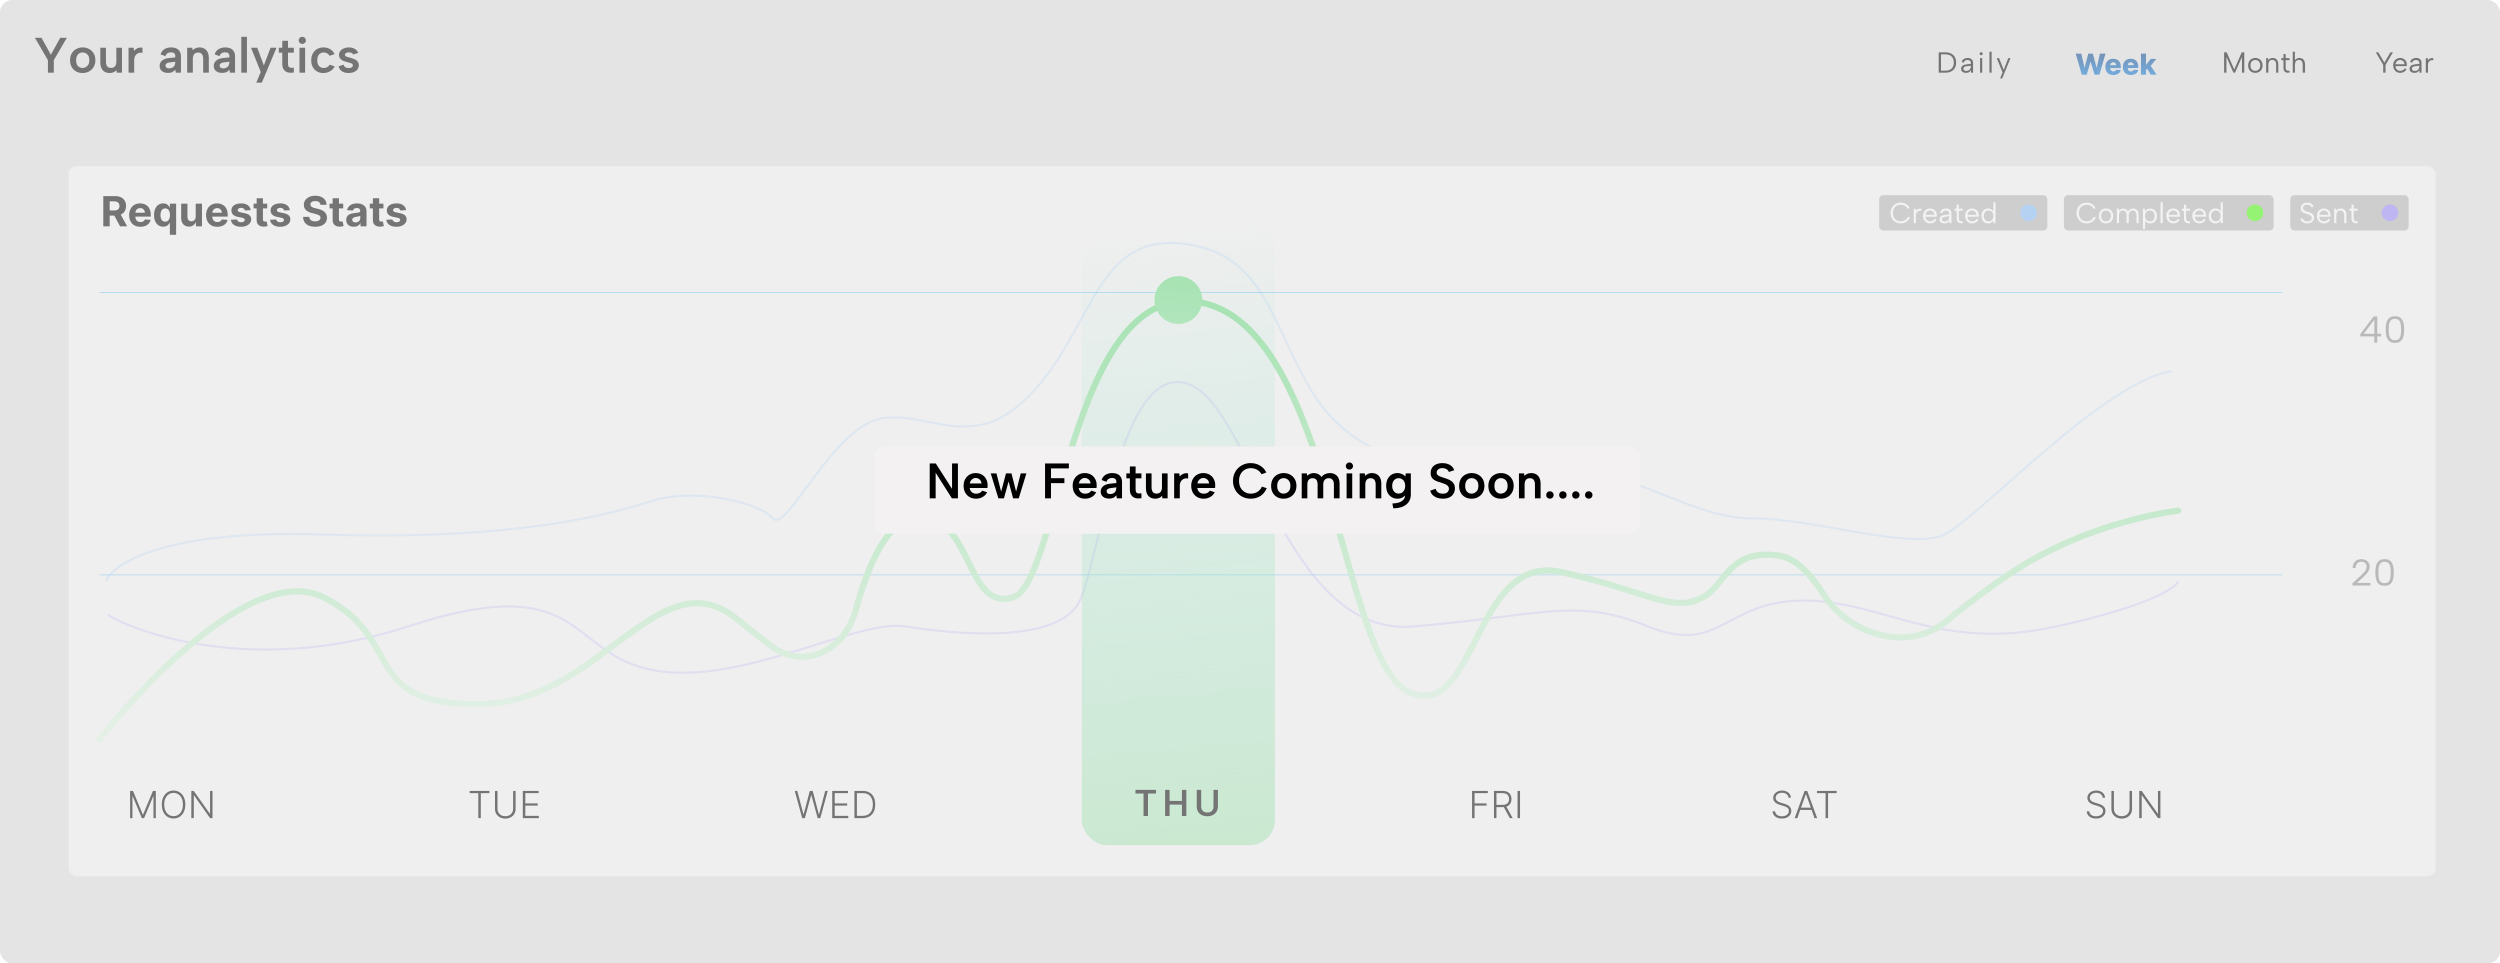 <svg width="1204" height="464" viewBox="0 0 1204 464" fill="none" xmlns="http://www.w3.org/2000/svg">
<g clip-path="url(#clip0_5129_3405)">
<rect width="1204" height="464" rx="6" fill="#E1E1E1"/>
<path d="M29.006 18.2H32.198L25.91 28.952V35H23.078V28.976L16.814 18.2H19.982L24.494 26.36L29.006 18.2ZM39.745 35.168C38.593 35.168 37.561 34.92 36.649 34.424C35.737 33.912 35.025 33.2 34.513 32.288C34.001 31.36 33.745 30.272 33.745 29.024C33.745 27.76 34.009 26.664 34.537 25.736C35.065 24.808 35.793 24.096 36.721 23.6C37.649 23.088 38.681 22.832 39.817 22.832C40.969 22.832 42.001 23.088 42.913 23.6C43.841 24.096 44.577 24.808 45.121 25.736C45.665 26.648 45.937 27.728 45.937 28.976C45.937 30.24 45.657 31.336 45.097 32.264C44.553 33.192 43.809 33.912 42.865 34.424C41.937 34.92 40.897 35.168 39.745 35.168ZM39.721 32.744C40.281 32.744 40.809 32.608 41.305 32.336C41.817 32.064 42.233 31.656 42.553 31.112C42.873 30.552 43.033 29.84 43.033 28.976C43.033 28.144 42.881 27.456 42.577 26.912C42.273 26.352 41.873 25.936 41.377 25.664C40.881 25.392 40.345 25.256 39.769 25.256C39.209 25.256 38.689 25.392 38.209 25.664C37.745 25.936 37.369 26.352 37.081 26.912C36.793 27.456 36.649 28.16 36.649 29.024C36.649 29.856 36.785 30.552 37.057 31.112C37.345 31.656 37.721 32.064 38.185 32.336C38.649 32.608 39.161 32.744 39.721 32.744ZM58.751 35H56.255L56.087 33.8C55.687 34.232 55.207 34.568 54.647 34.808C54.087 35.048 53.495 35.168 52.871 35.168C51.927 35.168 51.111 34.976 50.423 34.592C49.751 34.192 49.231 33.616 48.863 32.864C48.495 32.096 48.311 31.152 48.311 30.032V23H51.023V29.672C51.023 30.664 51.223 31.424 51.623 31.952C52.023 32.464 52.639 32.72 53.471 32.72C54.271 32.72 54.895 32.464 55.343 31.952C55.807 31.424 56.039 30.648 56.039 29.624V23H58.751V35ZM61.909 23H64.357L64.573 24.488C64.893 24.088 65.269 23.76 65.701 23.504C66.133 23.232 66.597 23.048 67.093 22.952C67.605 22.856 68.117 22.872 68.629 23V25.496C68.213 25.352 67.765 25.32 67.285 25.4C66.821 25.464 66.389 25.64 65.989 25.928C65.589 26.2 65.261 26.592 65.005 27.104C64.749 27.6 64.621 28.216 64.621 28.952V35H61.909V23ZM84.647 35L84.407 33.536C84.023 34.048 83.567 34.44 83.039 34.712C82.511 34.984 81.807 35.12 80.927 35.12C80.095 35.12 79.375 34.984 78.767 34.712C78.159 34.424 77.687 34.032 77.351 33.536C77.031 33.024 76.871 32.432 76.871 31.76C76.871 30.752 77.239 29.912 77.975 29.24C78.727 28.552 79.823 28.128 81.263 27.968L84.407 27.632V26.696C84.407 26.312 84.239 25.968 83.903 25.664C83.567 25.344 83.031 25.184 82.295 25.184C81.655 25.184 81.095 25.344 80.615 25.664C80.151 25.968 79.839 26.432 79.679 27.056L77.327 26.192C77.631 25.136 78.231 24.312 79.127 23.72C80.039 23.128 81.143 22.832 82.439 22.832C84.007 22.832 85.183 23.224 85.967 24.008C86.751 24.792 87.143 25.792 87.143 27.008V35H84.647ZM84.407 29.72L81.527 30.08C80.919 30.16 80.463 30.336 80.159 30.608C79.855 30.864 79.703 31.192 79.703 31.592C79.703 31.96 79.847 32.28 80.135 32.552C80.439 32.808 80.847 32.936 81.359 32.936C82.015 32.936 82.567 32.816 83.015 32.576C83.479 32.336 83.823 31.992 84.047 31.544C84.287 31.096 84.407 30.544 84.407 29.888V29.72ZM90.151 23H92.599L92.791 24.176C93.191 23.76 93.663 23.432 94.207 23.192C94.767 22.952 95.367 22.832 96.007 22.832C96.951 22.832 97.759 23.032 98.431 23.432C99.119 23.816 99.647 24.392 100.015 25.16C100.383 25.912 100.567 26.856 100.567 27.992V35H97.855V28.352C97.855 27.344 97.647 26.584 97.231 26.072C96.831 25.56 96.223 25.304 95.407 25.304C94.575 25.304 93.943 25.568 93.511 26.096C93.079 26.608 92.863 27.368 92.863 28.376V35H90.151V23ZM110.709 35L110.469 33.536C110.085 34.048 109.629 34.44 109.101 34.712C108.573 34.984 107.869 35.12 106.989 35.12C106.157 35.12 105.437 34.984 104.829 34.712C104.221 34.424 103.749 34.032 103.413 33.536C103.093 33.024 102.933 32.432 102.933 31.76C102.933 30.752 103.301 29.912 104.037 29.24C104.789 28.552 105.885 28.128 107.325 27.968L110.469 27.632V26.696C110.469 26.312 110.301 25.968 109.965 25.664C109.629 25.344 109.093 25.184 108.357 25.184C107.717 25.184 107.157 25.344 106.677 25.664C106.213 25.968 105.901 26.432 105.741 27.056L103.389 26.192C103.693 25.136 104.293 24.312 105.189 23.72C106.101 23.128 107.205 22.832 108.501 22.832C110.069 22.832 111.245 23.224 112.029 24.008C112.813 24.792 113.205 25.792 113.205 27.008V35H110.709ZM110.469 29.72L107.589 30.08C106.981 30.16 106.525 30.336 106.221 30.608C105.917 30.864 105.765 31.192 105.765 31.592C105.765 31.96 105.909 32.28 106.197 32.552C106.501 32.808 106.909 32.936 107.421 32.936C108.077 32.936 108.629 32.816 109.077 32.576C109.541 32.336 109.885 31.992 110.109 31.544C110.349 31.096 110.469 30.544 110.469 29.888V29.72ZM116.213 17.72H118.925V35H116.213V17.72ZM130.304 23H133.16L126.104 39.8H123.416L125.576 34.664L120.896 23H123.896L127.064 31.496L130.304 23ZM135.942 23V19.64H138.702V23H141.51V25.376H138.702V30.704C138.702 31.424 138.838 31.928 139.11 32.216C139.382 32.488 139.734 32.64 140.166 32.672C140.614 32.688 141.062 32.664 141.51 32.6V34.904C140.822 35.048 140.142 35.088 139.47 35.024C138.814 34.976 138.222 34.8 137.694 34.496C137.166 34.176 136.742 33.712 136.422 33.104C136.102 32.496 135.942 31.696 135.942 30.704V25.376H134.262V23H135.942ZM144.23 23H146.942V35H144.23V23ZM145.598 21.176C145.102 21.176 144.686 21.008 144.35 20.672C144.014 20.336 143.846 19.936 143.846 19.472C143.846 18.976 144.014 18.56 144.35 18.224C144.686 17.888 145.102 17.72 145.598 17.72C146.078 17.72 146.486 17.888 146.822 18.224C147.158 18.56 147.326 18.976 147.326 19.472C147.326 19.936 147.158 20.336 146.822 20.672C146.486 21.008 146.078 21.176 145.598 21.176ZM155.71 35.168C154.558 35.168 153.542 34.912 152.662 34.4C151.782 33.872 151.094 33.152 150.598 32.24C150.118 31.328 149.878 30.264 149.878 29.048C149.878 27.816 150.126 26.736 150.622 25.808C151.118 24.88 151.806 24.152 152.686 23.624C153.582 23.096 154.614 22.832 155.782 22.832C157.014 22.832 158.11 23.128 159.07 23.72C160.03 24.296 160.718 25.08 161.134 26.072L158.662 26.888C158.454 26.392 158.094 26 157.582 25.712C157.086 25.408 156.518 25.256 155.878 25.256C155.238 25.256 154.686 25.416 154.222 25.736C153.758 26.04 153.398 26.472 153.142 27.032C152.902 27.592 152.782 28.256 152.782 29.024C152.782 30.176 153.062 31.088 153.622 31.76C154.182 32.416 154.95 32.744 155.926 32.744C156.55 32.744 157.11 32.608 157.606 32.336C158.102 32.048 158.486 31.648 158.758 31.136L161.182 31.976C160.718 32.952 159.99 33.728 158.998 34.304C158.022 34.88 156.926 35.168 155.71 35.168ZM165.449 31.136C165.561 31.584 165.753 31.928 166.025 32.168C166.313 32.408 166.625 32.576 166.961 32.672C167.297 32.752 167.617 32.792 167.921 32.792C168.545 32.792 169.033 32.672 169.385 32.432C169.753 32.176 169.937 31.856 169.937 31.472C169.937 31.152 169.817 30.904 169.577 30.728C169.337 30.552 169.025 30.416 168.641 30.32C168.273 30.208 167.889 30.096 167.489 29.984C167.057 29.872 166.593 29.744 166.097 29.6C165.617 29.456 165.161 29.256 164.729 29C164.297 28.744 163.945 28.416 163.673 28.016C163.401 27.616 163.265 27.12 163.265 26.528C163.265 25.776 163.473 25.128 163.889 24.584C164.305 24.024 164.873 23.592 165.593 23.288C166.313 22.984 167.121 22.832 168.017 22.832C169.089 22.832 170.017 23.056 170.801 23.504C171.585 23.952 172.153 24.608 172.505 25.472L170.129 26.24C170.017 26.016 169.849 25.824 169.625 25.664C169.417 25.504 169.161 25.392 168.857 25.328C168.569 25.248 168.273 25.208 167.969 25.208C167.457 25.208 167.025 25.312 166.673 25.52C166.321 25.728 166.145 26.024 166.145 26.408C166.145 26.6 166.201 26.768 166.313 26.912C166.441 27.056 166.609 27.176 166.817 27.272C167.025 27.352 167.273 27.432 167.561 27.512C167.849 27.576 168.153 27.656 168.473 27.752C168.985 27.896 169.489 28.056 169.985 28.232C170.497 28.392 170.961 28.6 171.377 28.856C171.809 29.112 172.145 29.448 172.385 29.864C172.641 30.28 172.785 30.808 172.817 31.448C172.817 32.136 172.617 32.768 172.217 33.344C171.817 33.904 171.241 34.352 170.489 34.688C169.753 35.008 168.873 35.168 167.849 35.168C166.665 35.168 165.649 34.912 164.801 34.4C163.953 33.888 163.377 33.064 163.073 31.928L165.449 31.136Z" fill="black"/>
<g clip-path="url(#clip1_5129_3405)">
<rect x="33" y="80" width="1140" height="342" rx="4" fill="white" fill-opacity="0.7"/>
<g clip-path="url(#clip2_5129_3405)">
<rect x="905" y="94" width="81" height="17" rx="2" fill="#B4B4B4"/>
<path d="M910.489 102.6C910.489 101.863 910.61 101.191 910.853 100.584C911.095 99.968 911.436 99.441 911.875 99.002C912.323 98.554 912.836 98.209 913.415 97.966C914.003 97.723 914.642 97.602 915.333 97.602C916.341 97.602 917.223 97.835 917.979 98.302C918.744 98.769 919.323 99.431 919.715 100.29L918.805 100.626C918.59 100.169 918.305 99.795 917.951 99.506C917.596 99.207 917.195 98.983 916.747 98.834C916.299 98.685 915.827 98.61 915.333 98.61C914.633 98.61 914.003 98.769 913.443 99.086C912.883 99.403 912.439 99.861 912.113 100.458C911.795 101.055 911.637 101.769 911.637 102.6C911.637 103.421 911.795 104.131 912.113 104.728C912.439 105.325 912.883 105.787 913.443 106.114C914.003 106.431 914.633 106.59 915.333 106.59C915.837 106.59 916.317 106.511 916.775 106.352C917.232 106.193 917.643 105.946 918.007 105.61C918.38 105.274 918.679 104.854 918.903 104.35L919.813 104.686C919.411 105.647 918.823 106.375 918.049 106.87C917.274 107.355 916.369 107.598 915.333 107.598C914.642 107.598 914.003 107.477 913.415 107.234C912.836 106.991 912.323 106.646 911.875 106.198C911.436 105.75 911.095 105.223 910.853 104.616C910.61 104 910.489 103.328 910.489 102.6ZM921.67 100.5H922.636L922.692 101.522C922.878 101.27 923.102 101.055 923.364 100.878C923.634 100.701 923.928 100.579 924.246 100.514C924.572 100.439 924.918 100.435 925.282 100.5V101.55C924.89 101.475 924.535 101.475 924.218 101.55C923.91 101.625 923.644 101.765 923.42 101.97C923.196 102.175 923.023 102.437 922.902 102.754C922.78 103.062 922.72 103.421 922.72 103.832V107.5H921.67V100.5ZM929.518 107.598C928.865 107.598 928.281 107.439 927.768 107.122C927.264 106.805 926.867 106.371 926.578 105.82C926.289 105.269 926.144 104.639 926.144 103.93C926.144 103.249 926.289 102.642 926.578 102.11C926.867 101.578 927.264 101.163 927.768 100.864C928.272 100.556 928.846 100.402 929.49 100.402C930.125 100.402 930.689 100.542 931.184 100.822C931.688 101.102 932.08 101.489 932.36 101.984C932.64 102.479 932.771 103.043 932.752 103.678C932.752 103.781 932.747 103.888 932.738 104C932.729 104.112 932.719 104.233 932.71 104.364H927.292C927.311 104.803 927.418 105.19 927.614 105.526C927.81 105.862 928.067 106.128 928.384 106.324C928.711 106.511 929.079 106.604 929.49 106.604C930.031 106.604 930.489 106.501 930.862 106.296C931.245 106.091 931.52 105.797 931.688 105.414L932.598 105.778C932.318 106.366 931.912 106.819 931.38 107.136C930.848 107.444 930.227 107.598 929.518 107.598ZM931.604 103.454C931.613 103.053 931.525 102.698 931.338 102.39C931.161 102.082 930.909 101.839 930.582 101.662C930.255 101.485 929.877 101.396 929.448 101.396C929.075 101.396 928.734 101.485 928.426 101.662C928.118 101.839 927.861 102.087 927.656 102.404C927.46 102.712 927.343 103.062 927.306 103.454H931.604ZM938.862 107.5L938.778 106.24C938.582 106.669 938.293 107.005 937.91 107.248C937.528 107.481 937.042 107.598 936.454 107.598C935.95 107.598 935.521 107.519 935.166 107.36C934.812 107.201 934.536 106.977 934.34 106.688C934.154 106.389 934.06 106.039 934.06 105.638C934.06 105.05 934.28 104.569 934.718 104.196C935.157 103.813 935.792 103.58 936.622 103.496L938.778 103.258V102.698C938.778 102.306 938.634 101.993 938.344 101.76C938.055 101.517 937.663 101.396 937.168 101.396C936.683 101.396 936.277 101.508 935.95 101.732C935.633 101.956 935.414 102.278 935.292 102.698L934.34 102.362C934.527 101.746 934.868 101.265 935.362 100.92C935.866 100.575 936.478 100.402 937.196 100.402C938.027 100.402 938.671 100.617 939.128 101.046C939.595 101.466 939.828 102.04 939.828 102.768V107.5H938.862ZM938.778 104.154L936.608 104.406C936.142 104.462 935.787 104.593 935.544 104.798C935.302 104.994 935.18 105.255 935.18 105.582C935.18 105.909 935.297 106.17 935.53 106.366C935.773 106.562 936.118 106.66 936.566 106.66C937.08 106.66 937.5 106.557 937.826 106.352C938.153 106.147 938.391 105.871 938.54 105.526C938.699 105.171 938.778 104.789 938.778 104.378V104.154ZM942.325 100.5V98.54H943.375V100.5H945.237V101.48H943.375V105.246C943.375 105.675 943.463 105.988 943.641 106.184C943.827 106.38 944.061 106.497 944.341 106.534C944.63 106.571 944.929 106.571 945.237 106.534V107.444C944.873 107.528 944.513 107.551 944.159 107.514C943.813 107.477 943.501 107.374 943.221 107.206C942.95 107.029 942.731 106.781 942.563 106.464C942.404 106.147 942.325 105.741 942.325 105.246V101.48H941.275V100.5H942.325ZM949.739 107.598C949.085 107.598 948.502 107.439 947.989 107.122C947.485 106.805 947.088 106.371 946.799 105.82C946.509 105.269 946.365 104.639 946.365 103.93C946.365 103.249 946.509 102.642 946.799 102.11C947.088 101.578 947.485 101.163 947.989 100.864C948.493 100.556 949.067 100.402 949.711 100.402C950.345 100.402 950.91 100.542 951.405 100.822C951.909 101.102 952.301 101.489 952.581 101.984C952.861 102.479 952.991 103.043 952.973 103.678C952.973 103.781 952.968 103.888 952.959 104C952.949 104.112 952.94 104.233 952.931 104.364H947.513C947.531 104.803 947.639 105.19 947.835 105.526C948.031 105.862 948.287 106.128 948.605 106.324C948.931 106.511 949.3 106.604 949.711 106.604C950.252 106.604 950.709 106.501 951.083 106.296C951.465 106.091 951.741 105.797 951.909 105.414L952.819 105.778C952.539 106.366 952.133 106.819 951.601 107.136C951.069 107.444 950.448 107.598 949.739 107.598ZM951.825 103.454C951.834 103.053 951.745 102.698 951.559 102.39C951.381 102.082 951.129 101.839 950.803 101.662C950.476 101.485 950.098 101.396 949.669 101.396C949.295 101.396 948.955 101.485 948.647 101.662C948.339 101.839 948.082 102.087 947.877 102.404C947.681 102.712 947.564 103.062 947.527 103.454H951.825ZM960.105 101.914L959.993 101.928V97.42H961.043V107.5H960.077L960.007 106.198C959.792 106.59 959.47 106.921 959.041 107.192C958.621 107.463 958.098 107.598 957.473 107.598C956.829 107.598 956.264 107.453 955.779 107.164C955.303 106.865 954.93 106.445 954.659 105.904C954.398 105.363 954.267 104.728 954.267 104C954.267 103.272 954.398 102.642 954.659 102.11C954.93 101.569 955.303 101.149 955.779 100.85C956.264 100.551 956.829 100.402 957.473 100.402C958.136 100.402 958.686 100.547 959.125 100.836C959.564 101.125 959.89 101.485 960.105 101.914ZM955.401 104C955.401 104.803 955.606 105.442 956.017 105.918C956.428 106.385 956.988 106.618 957.697 106.618C958.136 106.618 958.528 106.515 958.873 106.31C959.218 106.105 959.489 105.806 959.685 105.414C959.89 105.022 959.993 104.551 959.993 104C959.993 103.449 959.89 102.983 959.685 102.6C959.489 102.208 959.218 101.909 958.873 101.704C958.528 101.489 958.136 101.382 957.697 101.382C956.997 101.382 956.437 101.62 956.017 102.096C955.606 102.563 955.401 103.197 955.401 104Z" fill="white"/>
<g filter="url(#filter0_d_5129_3405)">
<circle cx="977" cy="102.5" r="4" fill="#83BCFF"/>
</g>
</g>
<g clip-path="url(#clip3_5129_3405)">
<rect x="994" y="94" width="101" height="17" rx="2" fill="#B4B4B4"/>
<path d="M1000.04 102.6C1000.04 101.863 1000.16 101.191 1000.4 100.584C1000.64 99.968 1000.98 99.441 1001.42 99.002C1001.87 98.554 1002.38 98.209 1002.96 97.966C1003.55 97.723 1004.19 97.602 1004.88 97.602C1005.89 97.602 1006.77 97.835 1007.53 98.302C1008.29 98.769 1008.87 99.431 1009.26 100.29L1008.35 100.626C1008.14 100.169 1007.85 99.795 1007.5 99.506C1007.14 99.207 1006.74 98.983 1006.29 98.834C1005.85 98.685 1005.37 98.61 1004.88 98.61C1004.18 98.61 1003.55 98.769 1002.99 99.086C1002.43 99.403 1001.99 99.861 1001.66 100.458C1001.34 101.055 1001.18 101.769 1001.18 102.6C1001.18 103.421 1001.34 104.131 1001.66 104.728C1001.99 105.325 1002.43 105.787 1002.99 106.114C1003.55 106.431 1004.18 106.59 1004.88 106.59C1005.38 106.59 1005.86 106.511 1006.32 106.352C1006.78 106.193 1007.19 105.946 1007.55 105.61C1007.93 105.274 1008.23 104.854 1008.45 104.35L1009.36 104.686C1008.96 105.647 1008.37 106.375 1007.6 106.87C1006.82 107.355 1005.92 107.598 1004.88 107.598C1004.19 107.598 1003.55 107.477 1002.96 107.234C1002.38 106.991 1001.87 106.646 1001.42 106.198C1000.98 105.75 1000.64 105.223 1000.4 104.616C1000.16 104 1000.04 103.328 1000.04 102.6ZM1014.24 107.598C1013.58 107.598 1012.99 107.453 1012.46 107.164C1011.94 106.875 1011.53 106.464 1011.23 105.932C1010.93 105.391 1010.78 104.751 1010.78 104.014C1010.78 103.267 1010.93 102.623 1011.23 102.082C1011.54 101.541 1011.95 101.125 1012.48 100.836C1013.01 100.547 1013.61 100.402 1014.27 100.402C1014.93 100.402 1015.52 100.547 1016.05 100.836C1016.58 101.125 1016.99 101.541 1017.29 102.082C1017.6 102.614 1017.75 103.249 1017.75 103.986C1017.75 104.733 1017.6 105.377 1017.29 105.918C1016.98 106.459 1016.56 106.875 1016.03 107.164C1015.5 107.453 1014.9 107.598 1014.24 107.598ZM1014.23 106.604C1014.64 106.604 1015.02 106.515 1015.39 106.338C1015.75 106.151 1016.05 105.867 1016.27 105.484C1016.5 105.092 1016.62 104.597 1016.62 104C1016.62 103.393 1016.51 102.899 1016.28 102.516C1016.06 102.133 1015.77 101.853 1015.4 101.676C1015.05 101.489 1014.67 101.396 1014.25 101.396C1013.84 101.396 1013.46 101.489 1013.11 101.676C1012.75 101.853 1012.46 102.138 1012.24 102.53C1012.02 102.913 1011.92 103.403 1011.92 104C1011.92 104.607 1012.02 105.101 1012.24 105.484C1012.45 105.867 1012.73 106.151 1013.08 106.338C1013.43 106.515 1013.82 106.604 1014.23 106.604ZM1019.47 100.5H1020.44L1020.51 101.508C1020.72 101.172 1020.99 100.906 1021.34 100.71C1021.69 100.505 1022.11 100.402 1022.6 100.402C1023.09 100.402 1023.54 100.523 1023.94 100.766C1024.35 100.999 1024.67 101.349 1024.89 101.816C1025.11 101.34 1025.43 100.985 1025.87 100.752C1026.31 100.519 1026.8 100.402 1027.33 100.402C1027.85 100.402 1028.31 100.519 1028.71 100.752C1029.12 100.976 1029.43 101.317 1029.65 101.774C1029.88 102.222 1029.99 102.787 1029.99 103.468V107.5H1028.94V103.594C1028.94 102.866 1028.78 102.315 1028.46 101.942C1028.15 101.559 1027.71 101.368 1027.13 101.368C1026.54 101.368 1026.08 101.573 1025.73 101.984C1025.39 102.385 1025.21 102.983 1025.21 103.776V107.5H1024.16V103.594C1024.16 102.866 1024.02 102.315 1023.72 101.942C1023.42 101.559 1022.98 101.368 1022.4 101.368C1021.81 101.368 1021.35 101.573 1021.01 101.984C1020.69 102.385 1020.52 102.983 1020.52 103.776V107.5H1019.47V100.5ZM1032.96 106.086L1033.08 106.072V110.3H1032.03V100.5H1032.99L1033.06 101.802C1033.28 101.41 1033.59 101.079 1034.01 100.808C1034.43 100.537 1034.96 100.402 1035.6 100.402C1036.2 100.402 1036.75 100.551 1037.23 100.85C1037.72 101.139 1038.1 101.555 1038.38 102.096C1038.66 102.628 1038.8 103.263 1038.8 104C1038.8 104.728 1038.67 105.363 1038.4 105.904C1038.13 106.436 1037.76 106.851 1037.28 107.15C1036.8 107.449 1036.24 107.598 1035.6 107.598C1034.92 107.598 1034.37 107.453 1033.93 107.164C1033.49 106.875 1033.17 106.515 1032.96 106.086ZM1037.67 104C1037.67 103.197 1037.46 102.563 1037.04 102.096C1036.63 101.62 1036.07 101.382 1035.37 101.382C1034.93 101.382 1034.54 101.485 1034.18 101.69C1033.84 101.895 1033.57 102.194 1033.37 102.586C1033.17 102.978 1033.08 103.449 1033.08 104C1033.08 104.541 1033.17 105.008 1033.37 105.4C1033.57 105.792 1033.84 106.095 1034.18 106.31C1034.54 106.515 1034.93 106.618 1035.37 106.618C1036.07 106.618 1036.63 106.385 1037.04 105.918C1037.46 105.442 1037.67 104.803 1037.67 104ZM1040.52 97.42H1041.57V107.5H1040.52V97.42ZM1046.64 107.598C1045.99 107.598 1045.4 107.439 1044.89 107.122C1044.39 106.805 1043.99 106.371 1043.7 105.82C1043.41 105.269 1043.27 104.639 1043.27 103.93C1043.27 103.249 1043.41 102.642 1043.7 102.11C1043.99 101.578 1044.39 101.163 1044.89 100.864C1045.4 100.556 1045.97 100.402 1046.61 100.402C1047.25 100.402 1047.81 100.542 1048.31 100.822C1048.81 101.102 1049.2 101.489 1049.48 101.984C1049.76 102.479 1049.89 103.043 1049.88 103.678C1049.88 103.781 1049.87 103.888 1049.86 104C1049.85 104.112 1049.84 104.233 1049.83 104.364H1044.42C1044.43 104.803 1044.54 105.19 1044.74 105.526C1044.93 105.862 1045.19 106.128 1045.51 106.324C1045.83 106.511 1046.2 106.604 1046.61 106.604C1047.15 106.604 1047.61 106.501 1047.99 106.296C1048.37 106.091 1048.64 105.797 1048.81 105.414L1049.72 105.778C1049.44 106.366 1049.04 106.819 1048.5 107.136C1047.97 107.444 1047.35 107.598 1046.64 107.598ZM1048.73 103.454C1048.74 103.053 1048.65 102.698 1048.46 102.39C1048.28 102.082 1048.03 101.839 1047.71 101.662C1047.38 101.485 1047 101.396 1046.57 101.396C1046.2 101.396 1045.86 101.485 1045.55 101.662C1045.24 101.839 1044.98 102.087 1044.78 102.404C1044.58 102.712 1044.47 103.062 1044.43 103.454H1048.73ZM1051.78 100.5V98.54H1052.83V100.5H1054.69V101.48H1052.83V105.246C1052.83 105.675 1052.92 105.988 1053.09 106.184C1053.28 106.38 1053.51 106.497 1053.79 106.534C1054.08 106.571 1054.38 106.571 1054.69 106.534V107.444C1054.33 107.528 1053.97 107.551 1053.61 107.514C1053.27 107.477 1052.95 107.374 1052.67 107.206C1052.4 107.029 1052.18 106.781 1052.02 106.464C1051.86 106.147 1051.78 105.741 1051.78 105.246V101.48H1050.73V100.5H1051.78ZM1059.19 107.598C1058.54 107.598 1057.96 107.439 1057.44 107.122C1056.94 106.805 1056.54 106.371 1056.25 105.82C1055.96 105.269 1055.82 104.639 1055.82 103.93C1055.82 103.249 1055.96 102.642 1056.25 102.11C1056.54 101.578 1056.94 101.163 1057.44 100.864C1057.95 100.556 1058.52 100.402 1059.16 100.402C1059.8 100.402 1060.36 100.542 1060.86 100.822C1061.36 101.102 1061.75 101.489 1062.03 101.984C1062.31 102.479 1062.44 103.043 1062.43 103.678C1062.43 103.781 1062.42 103.888 1062.41 104C1062.4 104.112 1062.39 104.233 1062.38 104.364H1056.97C1056.98 104.803 1057.09 105.19 1057.29 105.526C1057.48 105.862 1057.74 106.128 1058.06 106.324C1058.38 106.511 1058.75 106.604 1059.16 106.604C1059.71 106.604 1060.16 106.501 1060.54 106.296C1060.92 106.091 1061.19 105.797 1061.36 105.414L1062.27 105.778C1061.99 106.366 1061.59 106.819 1061.05 107.136C1060.52 107.444 1059.9 107.598 1059.19 107.598ZM1061.28 103.454C1061.29 103.053 1061.2 102.698 1061.01 102.39C1060.83 102.082 1060.58 101.839 1060.26 101.662C1059.93 101.485 1059.55 101.396 1059.12 101.396C1058.75 101.396 1058.41 101.485 1058.1 101.662C1057.79 101.839 1057.54 102.087 1057.33 102.404C1057.13 102.712 1057.02 103.062 1056.98 103.454H1061.28ZM1069.56 101.914L1069.45 101.928V97.42H1070.5V107.5H1069.53L1069.46 106.198C1069.25 106.59 1068.92 106.921 1068.49 107.192C1068.07 107.463 1067.55 107.598 1066.93 107.598C1066.28 107.598 1065.72 107.453 1065.23 107.164C1064.76 106.865 1064.38 106.445 1064.11 105.904C1063.85 105.363 1063.72 104.728 1063.72 104C1063.72 103.272 1063.85 102.642 1064.11 102.11C1064.38 101.569 1064.76 101.149 1065.23 100.85C1065.72 100.551 1066.28 100.402 1066.93 100.402C1067.59 100.402 1068.14 100.547 1068.58 100.836C1069.02 101.125 1069.34 101.485 1069.56 101.914ZM1064.85 104C1064.85 104.803 1065.06 105.442 1065.47 105.918C1065.88 106.385 1066.44 106.618 1067.15 106.618C1067.59 106.618 1067.98 106.515 1068.33 106.31C1068.67 106.105 1068.94 105.806 1069.14 105.414C1069.34 105.022 1069.45 104.551 1069.45 104C1069.45 103.449 1069.34 102.983 1069.14 102.6C1068.94 102.208 1068.67 101.909 1068.33 101.704C1067.98 101.489 1067.59 101.382 1067.15 101.382C1066.45 101.382 1065.89 101.62 1065.47 102.096C1065.06 102.563 1064.85 103.197 1064.85 104Z" fill="white"/>
<g filter="url(#filter1_d_5129_3405)">
<circle cx="1086" cy="102.5" r="4" fill="#42FF00"/>
</g>
</g>
<g clip-path="url(#clip4_5129_3405)">
<rect x="1103" y="94" width="57" height="17" rx="2" fill="#B4B4B4"/>
<path d="M1108.86 105.008C1108.92 105.26 1109.03 105.512 1109.21 105.764C1109.4 106.007 1109.65 106.212 1109.97 106.38C1110.29 106.539 1110.71 106.618 1111.21 106.618C1111.93 106.618 1112.46 106.45 1112.81 106.114C1113.15 105.778 1113.33 105.381 1113.33 104.924C1113.33 104.56 1113.23 104.261 1113.03 104.028C1112.84 103.795 1112.57 103.603 1112.23 103.454C1111.9 103.295 1111.52 103.155 1111.1 103.034C1110.73 102.931 1110.35 102.819 1109.98 102.698C1109.62 102.567 1109.28 102.409 1108.99 102.222C1108.69 102.026 1108.45 101.774 1108.27 101.466C1108.09 101.158 1108.01 100.775 1108.01 100.318C1108.01 99.767 1108.14 99.291 1108.4 98.89C1108.66 98.479 1109.03 98.162 1109.5 97.938C1109.98 97.714 1110.54 97.602 1111.17 97.602C1111.72 97.602 1112.2 97.681 1112.61 97.84C1113.02 97.999 1113.36 98.223 1113.63 98.512C1113.91 98.792 1114.12 99.119 1114.25 99.492L1113.26 99.87C1113.19 99.655 1113.06 99.45 1112.88 99.254C1112.69 99.049 1112.45 98.881 1112.15 98.75C1111.85 98.619 1111.51 98.554 1111.13 98.554C1110.75 98.554 1110.41 98.619 1110.11 98.75C1109.81 98.881 1109.57 99.067 1109.39 99.31C1109.21 99.553 1109.13 99.847 1109.13 100.192C1109.13 100.565 1109.23 100.864 1109.43 101.088C1109.65 101.303 1109.93 101.48 1110.27 101.62C1110.63 101.751 1111.02 101.877 1111.44 101.998C1111.82 102.119 1112.19 102.25 1112.54 102.39C1112.91 102.53 1113.23 102.703 1113.51 102.908C1113.8 103.113 1114.03 103.37 1114.19 103.678C1114.36 103.986 1114.45 104.364 1114.45 104.812C1114.45 105.307 1114.33 105.769 1114.1 106.198C1113.86 106.618 1113.51 106.959 1113.03 107.22C1112.57 107.472 1111.96 107.598 1111.23 107.598C1110.61 107.598 1110.07 107.505 1109.6 107.318C1109.14 107.122 1108.75 106.861 1108.45 106.534C1108.16 106.207 1107.95 105.834 1107.84 105.414L1108.86 105.008ZM1119.18 107.598C1118.53 107.598 1117.94 107.439 1117.43 107.122C1116.93 106.805 1116.53 106.371 1116.24 105.82C1115.95 105.269 1115.81 104.639 1115.81 103.93C1115.81 103.249 1115.95 102.642 1116.24 102.11C1116.53 101.578 1116.93 101.163 1117.43 100.864C1117.94 100.556 1118.51 100.402 1119.15 100.402C1119.79 100.402 1120.35 100.542 1120.85 100.822C1121.35 101.102 1121.74 101.489 1122.02 101.984C1122.3 102.479 1122.43 103.043 1122.42 103.678C1122.42 103.781 1122.41 103.888 1122.4 104C1122.39 104.112 1122.38 104.233 1122.37 104.364H1116.96C1116.97 104.803 1117.08 105.19 1117.28 105.526C1117.47 105.862 1117.73 106.128 1118.05 106.324C1118.37 106.511 1118.74 106.604 1119.15 106.604C1119.69 106.604 1120.15 106.501 1120.53 106.296C1120.91 106.091 1121.18 105.797 1121.35 105.414L1122.26 105.778C1121.98 106.366 1121.58 106.819 1121.04 107.136C1120.51 107.444 1119.89 107.598 1119.18 107.598ZM1121.27 103.454C1121.28 103.053 1121.19 102.698 1121 102.39C1120.82 102.082 1120.57 101.839 1120.25 101.662C1119.92 101.485 1119.54 101.396 1119.11 101.396C1118.74 101.396 1118.4 101.485 1118.09 101.662C1117.78 101.839 1117.52 102.087 1117.32 102.404C1117.12 102.712 1117.01 103.062 1116.97 103.454H1121.27ZM1124.14 100.5H1125.11L1125.17 101.494C1125.39 101.149 1125.68 100.883 1126.05 100.696C1126.41 100.5 1126.84 100.402 1127.32 100.402C1127.85 100.402 1128.32 100.519 1128.72 100.752C1129.12 100.976 1129.44 101.317 1129.66 101.774C1129.88 102.222 1130 102.787 1130 103.468V107.5H1128.95V103.594C1128.95 102.866 1128.79 102.315 1128.47 101.942C1128.16 101.559 1127.71 101.368 1127.13 101.368C1126.52 101.368 1126.04 101.569 1125.7 101.97C1125.36 102.371 1125.19 102.964 1125.19 103.748V107.5H1124.14V100.5ZM1132.48 100.5V98.54H1133.53V100.5H1135.39V101.48H1133.53V105.246C1133.53 105.675 1133.62 105.988 1133.8 106.184C1133.98 106.38 1134.22 106.497 1134.5 106.534C1134.79 106.571 1135.08 106.571 1135.39 106.534V107.444C1135.03 107.528 1134.67 107.551 1134.31 107.514C1133.97 107.477 1133.66 107.374 1133.38 107.206C1133.11 107.029 1132.89 106.781 1132.72 106.464C1132.56 106.147 1132.48 105.741 1132.48 105.246V101.48H1131.43V100.5H1132.48Z" fill="white"/>
<g filter="url(#filter2_d_5129_3405)">
<circle cx="1151" cy="102.5" r="4" fill="#9483FF"/>
</g>
</g>
<path d="M52 296.241C71.549 307.434 127.807 324.199 196.446 301.707C282.244 273.593 272.469 314.984 314.826 322.793C357.182 330.603 412.571 297.803 436.464 301.707C460.357 305.612 510.316 310.298 520.09 289.212C529.865 268.126 539.639 175.973 571.135 184.563C602.631 193.154 617.835 307.174 680.827 301.707C743.818 296.241 759.023 287.65 793.777 301.707C828.53 315.765 830.703 289.212 868.715 289.212C906.727 289.212 933.878 314.203 990.353 301.707C1035.53 291.711 1048.28 282.964 1049 279.84" stroke="#9483FF" stroke-opacity="0.3"/>
<path d="M51 280C54.255 271.434 79.646 254.925 155.166 257.417C249.566 260.532 295.139 247.293 314.67 241.063C334.201 234.833 365.667 241.842 372.178 249.629C378.688 257.417 401.474 204.462 425.346 201.347C449.217 198.232 469.833 219.258 498.045 188.109C526.256 156.959 528.426 113.35 568.574 117.244C608.721 121.137 611.976 155.402 631.507 188.109C651.038 220.816 691.185 231.718 734.588 225.488C777.99 219.258 811.627 249.629 843.094 249.629C874.561 249.629 920.133 265.204 936.409 257.417C952.685 249.629 1013.45 183.436 1046 178.764" stroke="#83BCFF" stroke-opacity="0.3"/>
</g>
<path d="M936.9 25.2C937.982 25.2 938.906 25.401 939.672 25.802C940.446 26.194 941.039 26.759 941.45 27.496C941.87 28.233 942.08 29.111 942.08 30.128C942.08 31.136 941.87 32.004 941.45 32.732C941.039 33.46 940.446 34.02 939.672 34.412C938.906 34.804 937.982 35 936.9 35H933.666V25.2H936.9ZM936.9 34.02C938.234 34.02 939.242 33.679 939.924 32.998C940.605 32.317 940.946 31.36 940.946 30.128C940.946 28.887 940.605 27.921 939.924 27.23C939.242 26.53 938.234 26.18 936.9 26.18H934.786V34.02H936.9ZM949.255 35L949.171 33.74C948.975 34.169 948.686 34.505 948.303 34.748C947.92 34.981 947.435 35.098 946.847 35.098C946.343 35.098 945.914 35.019 945.559 34.86C945.204 34.701 944.929 34.477 944.733 34.188C944.546 33.889 944.453 33.539 944.453 33.138C944.453 32.55 944.672 32.069 945.111 31.696C945.55 31.313 946.184 31.08 947.015 30.996L949.171 30.758V30.198C949.171 29.806 949.026 29.493 948.737 29.26C948.448 29.017 948.056 28.896 947.561 28.896C947.076 28.896 946.67 29.008 946.343 29.232C946.026 29.456 945.806 29.778 945.685 30.198L944.733 29.862C944.92 29.246 945.26 28.765 945.755 28.42C946.259 28.075 946.87 27.902 947.589 27.902C948.42 27.902 949.064 28.117 949.521 28.546C949.988 28.966 950.221 29.54 950.221 30.268V35H949.255ZM949.171 31.654L947.001 31.906C946.534 31.962 946.18 32.093 945.937 32.298C945.694 32.494 945.573 32.755 945.573 33.082C945.573 33.409 945.69 33.67 945.923 33.866C946.166 34.062 946.511 34.16 946.959 34.16C947.472 34.16 947.892 34.057 948.219 33.852C948.546 33.647 948.784 33.371 948.933 33.026C949.092 32.671 949.171 32.289 949.171 31.878V31.654ZM953.6 28H954.636V35H953.6V28ZM954.132 26.6C953.917 26.6 953.74 26.53 953.6 26.39C953.46 26.25 953.39 26.077 953.39 25.872C953.39 25.657 953.46 25.48 953.6 25.34C953.74 25.2 953.917 25.13 954.132 25.13C954.328 25.13 954.496 25.2 954.636 25.34C954.785 25.48 954.86 25.657 954.86 25.872C954.86 26.077 954.785 26.25 954.636 26.39C954.496 26.53 954.328 26.6 954.132 26.6ZM958.119 24.92H959.169V35H958.119V24.92ZM967.17 28H968.262L964.258 37.8H963.25L964.44 34.902L961.612 28H962.76L965 33.656L967.17 28Z" fill="black"/>
<path d="M1002.59 36L999.629 25.818H1002.35L1003.89 32.49H1003.97L1005.72 25.818H1007.94L1009.7 32.505H1009.78L1011.32 25.818H1014.04L1011.08 36H1008.71L1006.87 29.825H1006.79L1004.96 36H1002.59ZM1017.78 36.144C1016.98 36.144 1016.29 35.987 1015.71 35.672C1015.13 35.354 1014.69 34.901 1014.38 34.315C1014.07 33.725 1013.91 33.024 1013.91 32.212C1013.91 31.423 1014.07 30.733 1014.38 30.143C1014.69 29.55 1015.13 29.09 1015.7 28.761C1016.26 28.43 1016.93 28.264 1017.7 28.264C1018.24 28.264 1018.74 28.349 1019.19 28.518C1019.64 28.687 1020.03 28.937 1020.36 29.268C1020.69 29.6 1020.94 30.009 1021.13 30.496C1021.31 30.98 1021.4 31.535 1021.4 32.162V32.769H1014.76V31.357H1019.14C1019.13 31.098 1019.07 30.868 1018.95 30.666C1018.83 30.463 1018.67 30.306 1018.46 30.193C1018.26 30.077 1018.02 30.019 1017.75 30.019C1017.48 30.019 1017.24 30.081 1017.02 30.203C1016.8 30.322 1016.63 30.486 1016.51 30.695C1016.38 30.901 1016.32 31.134 1016.31 31.396V32.833C1016.31 33.145 1016.37 33.418 1016.49 33.653C1016.62 33.885 1016.79 34.066 1017.02 34.195C1017.24 34.325 1017.51 34.389 1017.82 34.389C1018.04 34.389 1018.23 34.359 1018.41 34.3C1018.58 34.24 1018.73 34.152 1018.86 34.036C1018.99 33.92 1019.08 33.778 1019.14 33.609L1021.38 33.673C1021.28 34.174 1021.08 34.61 1020.76 34.981C1020.45 35.349 1020.04 35.635 1019.54 35.841C1019.03 36.043 1018.44 36.144 1017.78 36.144ZM1026.21 36.144C1025.41 36.144 1024.72 35.987 1024.14 35.672C1023.57 35.354 1023.12 34.901 1022.81 34.315C1022.5 33.725 1022.35 33.024 1022.35 32.212C1022.35 31.423 1022.5 30.733 1022.82 30.143C1023.13 29.55 1023.57 29.09 1024.13 28.761C1024.7 28.43 1025.37 28.264 1026.14 28.264C1026.68 28.264 1027.18 28.349 1027.63 28.518C1028.08 28.687 1028.47 28.937 1028.8 29.268C1029.12 29.6 1029.38 30.009 1029.56 30.496C1029.74 30.98 1029.84 31.535 1029.84 32.162V32.769H1023.2V31.357H1027.57C1027.57 31.098 1027.51 30.868 1027.39 30.666C1027.27 30.463 1027.11 30.306 1026.9 30.193C1026.69 30.077 1026.45 30.019 1026.19 30.019C1025.91 30.019 1025.67 30.081 1025.46 30.203C1025.24 30.322 1025.07 30.486 1024.94 30.695C1024.82 30.901 1024.75 31.134 1024.74 31.396V32.833C1024.74 33.145 1024.81 33.418 1024.93 33.653C1025.05 33.885 1025.23 34.066 1025.45 34.195C1025.68 34.325 1025.94 34.389 1026.26 34.389C1026.47 34.389 1026.67 34.359 1026.84 34.3C1027.02 34.24 1027.17 34.152 1027.3 34.036C1027.42 33.92 1027.52 33.778 1027.58 33.609L1029.81 33.673C1029.72 34.174 1029.51 34.61 1029.2 34.981C1028.89 35.349 1028.48 35.635 1027.97 35.841C1027.46 36.043 1026.88 36.144 1026.21 36.144ZM1033.27 33.996L1033.28 31.098H1033.62L1035.77 28.364H1038.52L1035.33 32.281H1034.69L1033.27 33.996ZM1031.08 36V25.818H1033.51V36H1031.08ZM1035.82 36L1033.82 32.828L1035.42 31.103L1038.63 36H1035.82Z" fill="white"/>
<path d="M1002.59 36L999.629 25.818H1002.35L1003.89 32.49H1003.97L1005.72 25.818H1007.94L1009.7 32.505H1009.78L1011.32 25.818H1014.04L1011.08 36H1008.71L1006.87 29.825H1006.79L1004.96 36H1002.59ZM1017.78 36.144C1016.98 36.144 1016.29 35.987 1015.71 35.672C1015.13 35.354 1014.69 34.901 1014.38 34.315C1014.07 33.725 1013.91 33.024 1013.91 32.212C1013.91 31.423 1014.07 30.733 1014.38 30.143C1014.69 29.55 1015.13 29.09 1015.7 28.761C1016.26 28.43 1016.93 28.264 1017.7 28.264C1018.24 28.264 1018.74 28.349 1019.19 28.518C1019.64 28.687 1020.03 28.937 1020.36 29.268C1020.69 29.6 1020.94 30.009 1021.13 30.496C1021.31 30.98 1021.4 31.535 1021.4 32.162V32.769H1014.76V31.357H1019.14C1019.13 31.098 1019.07 30.868 1018.95 30.666C1018.83 30.463 1018.67 30.306 1018.46 30.193C1018.26 30.077 1018.02 30.019 1017.75 30.019C1017.48 30.019 1017.24 30.081 1017.02 30.203C1016.8 30.322 1016.63 30.486 1016.51 30.695C1016.38 30.901 1016.32 31.134 1016.31 31.396V32.833C1016.31 33.145 1016.37 33.418 1016.49 33.653C1016.62 33.885 1016.79 34.066 1017.02 34.195C1017.24 34.325 1017.51 34.389 1017.82 34.389C1018.04 34.389 1018.23 34.359 1018.41 34.3C1018.58 34.24 1018.73 34.152 1018.86 34.036C1018.99 33.92 1019.08 33.778 1019.14 33.609L1021.38 33.673C1021.28 34.174 1021.08 34.61 1020.76 34.981C1020.45 35.349 1020.04 35.635 1019.54 35.841C1019.03 36.043 1018.44 36.144 1017.78 36.144ZM1026.21 36.144C1025.41 36.144 1024.72 35.987 1024.14 35.672C1023.57 35.354 1023.12 34.901 1022.81 34.315C1022.5 33.725 1022.35 33.024 1022.35 32.212C1022.35 31.423 1022.5 30.733 1022.82 30.143C1023.13 29.55 1023.57 29.09 1024.13 28.761C1024.7 28.43 1025.37 28.264 1026.14 28.264C1026.68 28.264 1027.18 28.349 1027.63 28.518C1028.08 28.687 1028.47 28.937 1028.8 29.268C1029.12 29.6 1029.38 30.009 1029.56 30.496C1029.74 30.98 1029.84 31.535 1029.84 32.162V32.769H1023.2V31.357H1027.57C1027.57 31.098 1027.51 30.868 1027.39 30.666C1027.27 30.463 1027.11 30.306 1026.9 30.193C1026.69 30.077 1026.45 30.019 1026.19 30.019C1025.91 30.019 1025.67 30.081 1025.46 30.203C1025.24 30.322 1025.07 30.486 1024.94 30.695C1024.82 30.901 1024.75 31.134 1024.74 31.396V32.833C1024.74 33.145 1024.81 33.418 1024.93 33.653C1025.05 33.885 1025.23 34.066 1025.45 34.195C1025.68 34.325 1025.94 34.389 1026.26 34.389C1026.47 34.389 1026.67 34.359 1026.84 34.3C1027.02 34.24 1027.17 34.152 1027.3 34.036C1027.42 33.92 1027.52 33.778 1027.58 33.609L1029.81 33.673C1029.72 34.174 1029.51 34.61 1029.2 34.981C1028.89 35.349 1028.48 35.635 1027.97 35.841C1027.46 36.043 1026.88 36.144 1026.21 36.144ZM1033.27 33.996L1033.28 31.098H1033.62L1035.77 28.364H1038.52L1035.33 32.281H1034.69L1033.27 33.996ZM1031.08 36V25.818H1033.51V36H1031.08ZM1035.82 36L1033.82 32.828L1035.42 31.103L1038.63 36H1035.82Z" fill="url(#paint0_linear_5129_3405)"/>
<path d="M1072.25 35H1071.13V25.2H1072.37L1076.01 33.46L1079.63 25.2H1080.85V35H1079.73V27.412L1076.4 35H1075.6L1072.25 27.412V35ZM1086.15 35.098C1085.48 35.098 1084.89 34.953 1084.37 34.664C1083.85 34.375 1083.43 33.964 1083.14 33.432C1082.84 32.891 1082.69 32.251 1082.69 31.514C1082.69 30.767 1082.84 30.123 1083.14 29.582C1083.44 29.041 1083.86 28.625 1084.38 28.336C1084.91 28.047 1085.51 27.902 1086.17 27.902C1086.84 27.902 1087.43 28.047 1087.95 28.336C1088.48 28.625 1088.9 29.041 1089.2 29.582C1089.51 30.114 1089.66 30.749 1089.66 31.486C1089.66 32.233 1089.51 32.877 1089.2 33.418C1088.89 33.959 1088.47 34.375 1087.94 34.664C1087.41 34.953 1086.81 35.098 1086.15 35.098ZM1086.13 34.104C1086.54 34.104 1086.93 34.015 1087.29 33.838C1087.66 33.651 1087.95 33.367 1088.18 32.984C1088.41 32.592 1088.53 32.097 1088.53 31.5C1088.53 30.893 1088.41 30.399 1088.19 30.016C1087.97 29.633 1087.67 29.353 1087.31 29.176C1086.95 28.989 1086.57 28.896 1086.16 28.896C1085.75 28.896 1085.37 28.989 1085.01 29.176C1084.66 29.353 1084.37 29.638 1084.14 30.03C1083.93 30.413 1083.82 30.903 1083.82 31.5C1083.82 32.107 1083.93 32.601 1084.14 32.984C1084.36 33.367 1084.64 33.651 1084.98 33.838C1085.34 34.015 1085.72 34.104 1086.13 34.104ZM1091.38 28H1092.35L1092.4 28.994C1092.63 28.649 1092.92 28.383 1093.28 28.196C1093.65 28 1094.07 27.902 1094.56 27.902C1095.09 27.902 1095.56 28.019 1095.96 28.252C1096.36 28.476 1096.67 28.817 1096.9 29.274C1097.12 29.722 1097.23 30.287 1097.23 30.968V35H1096.18V31.094C1096.18 30.366 1096.02 29.815 1095.71 29.442C1095.4 29.059 1094.95 28.868 1094.36 28.868C1093.76 28.868 1093.28 29.069 1092.93 29.47C1092.6 29.871 1092.43 30.464 1092.43 31.248V35H1091.38V28ZM1099.72 28V26.04H1100.77V28H1102.63V28.98H1100.77V32.746C1100.77 33.175 1100.86 33.488 1101.03 33.684C1101.22 33.88 1101.45 33.997 1101.73 34.034C1102.02 34.071 1102.32 34.071 1102.63 34.034V34.944C1102.26 35.028 1101.91 35.051 1101.55 35.014C1101.21 34.977 1100.89 34.874 1100.61 34.706C1100.34 34.529 1100.12 34.281 1099.95 33.964C1099.8 33.647 1099.72 33.241 1099.72 32.746V28.98H1098.67V28H1099.72ZM1104.19 24.92H1105.24V28.952C1105.46 28.616 1105.77 28.359 1106.15 28.182C1106.53 27.995 1106.96 27.902 1107.44 27.902C1107.95 27.902 1108.41 28.019 1108.81 28.252C1109.21 28.485 1109.52 28.831 1109.75 29.288C1109.98 29.745 1110.1 30.315 1110.1 30.996V35H1108.98V31.122C1108.98 30.394 1108.82 29.839 1108.52 29.456C1108.21 29.064 1107.76 28.868 1107.17 28.868C1106.57 28.868 1106.09 29.073 1105.74 29.484C1105.41 29.895 1105.24 30.492 1105.24 31.276V35H1104.19V24.92Z" fill="black"/>
<path d="M1151.21 25.2H1152.45L1148.87 31.234V35H1147.75V31.248L1144.17 25.2H1145.41L1148.31 30.17L1151.21 25.2ZM1155.9 35.098C1155.25 35.098 1154.66 34.939 1154.15 34.622C1153.65 34.305 1153.25 33.871 1152.96 33.32C1152.67 32.769 1152.53 32.139 1152.53 31.43C1152.53 30.749 1152.67 30.142 1152.96 29.61C1153.25 29.078 1153.65 28.663 1154.15 28.364C1154.65 28.056 1155.23 27.902 1155.87 27.902C1156.51 27.902 1157.07 28.042 1157.57 28.322C1158.07 28.602 1158.46 28.989 1158.74 29.484C1159.02 29.979 1159.15 30.543 1159.13 31.178C1159.13 31.281 1159.13 31.388 1159.12 31.5C1159.11 31.612 1159.1 31.733 1159.09 31.864H1153.67C1153.69 32.303 1153.8 32.69 1154 33.026C1154.19 33.362 1154.45 33.628 1154.77 33.824C1155.09 34.011 1155.46 34.104 1155.87 34.104C1156.41 34.104 1156.87 34.001 1157.24 33.796C1157.63 33.591 1157.9 33.297 1158.07 32.914L1158.98 33.278C1158.7 33.866 1158.29 34.319 1157.76 34.636C1157.23 34.944 1156.61 35.098 1155.9 35.098ZM1157.99 30.954C1158 30.553 1157.91 30.198 1157.72 29.89C1157.54 29.582 1157.29 29.339 1156.96 29.162C1156.64 28.985 1156.26 28.896 1155.83 28.896C1155.46 28.896 1155.12 28.985 1154.81 29.162C1154.5 29.339 1154.24 29.587 1154.04 29.904C1153.84 30.212 1153.73 30.562 1153.69 30.954H1157.99ZM1165.24 35L1165.16 33.74C1164.96 34.169 1164.67 34.505 1164.29 34.748C1163.91 34.981 1163.42 35.098 1162.84 35.098C1162.33 35.098 1161.9 35.019 1161.55 34.86C1161.19 34.701 1160.92 34.477 1160.72 34.188C1160.54 33.889 1160.44 33.539 1160.44 33.138C1160.44 32.55 1160.66 32.069 1161.1 31.696C1161.54 31.313 1162.17 31.08 1163 30.996L1165.16 30.758V30.198C1165.16 29.806 1165.02 29.493 1164.73 29.26C1164.44 29.017 1164.04 28.896 1163.55 28.896C1163.06 28.896 1162.66 29.008 1162.33 29.232C1162.01 29.456 1161.8 29.778 1161.67 30.198L1160.72 29.862C1160.91 29.246 1161.25 28.765 1161.74 28.42C1162.25 28.075 1162.86 27.902 1163.58 27.902C1164.41 27.902 1165.05 28.117 1165.51 28.546C1165.98 28.966 1166.21 29.54 1166.21 30.268V35H1165.24ZM1165.16 31.654L1162.99 31.906C1162.52 31.962 1162.17 32.093 1161.93 32.298C1161.68 32.494 1161.56 32.755 1161.56 33.082C1161.56 33.409 1161.68 33.67 1161.91 33.866C1162.15 34.062 1162.5 34.16 1162.95 34.16C1163.46 34.16 1163.88 34.057 1164.21 33.852C1164.53 33.647 1164.77 33.371 1164.92 33.026C1165.08 32.671 1165.16 32.289 1165.16 31.878V31.654ZM1168.26 28H1169.22L1169.28 29.022C1169.47 28.77 1169.69 28.555 1169.95 28.378C1170.22 28.201 1170.52 28.079 1170.83 28.014C1171.16 27.939 1171.51 27.935 1171.87 28V29.05C1171.48 28.975 1171.12 28.975 1170.81 29.05C1170.5 29.125 1170.23 29.265 1170.01 29.47C1169.78 29.675 1169.61 29.937 1169.49 30.254C1169.37 30.562 1169.31 30.921 1169.31 31.332V35H1168.26V28Z" fill="black"/>
<path d="M1143.45 162.012H1136.72V160.932L1143.16 152.4H1144.89V160.752H1146.72V162.012H1144.89V165H1143.45V162.012ZM1143.48 160.752V153.93L1138.37 160.752H1143.48ZM1148.96 158.7C1148.96 157.776 1149.03 156.924 1149.16 156.144C1149.29 155.352 1149.52 154.668 1149.84 154.092C1150.17 153.516 1150.62 153.072 1151.19 152.76C1151.78 152.436 1152.52 152.274 1153.41 152.274C1154.3 152.274 1155.03 152.436 1155.6 152.76C1156.18 153.072 1156.63 153.516 1156.95 154.092C1157.28 154.668 1157.51 155.352 1157.64 156.144C1157.77 156.924 1157.84 157.776 1157.84 158.7C1157.84 159.636 1157.77 160.5 1157.64 161.292C1157.51 162.072 1157.28 162.75 1156.95 163.326C1156.63 163.902 1156.18 164.346 1155.6 164.658C1155.03 164.97 1154.3 165.126 1153.41 165.126C1152.52 165.126 1151.78 164.97 1151.19 164.658C1150.62 164.346 1150.17 163.902 1149.84 163.326C1149.52 162.75 1149.29 162.072 1149.16 161.292C1149.03 160.5 1148.96 159.636 1148.96 158.7ZM1156.38 158.7C1156.38 157.992 1156.34 157.332 1156.27 156.72C1156.21 156.096 1156.08 155.55 1155.89 155.082C1155.7 154.602 1155.41 154.23 1155.01 153.966C1154.61 153.69 1154.08 153.552 1153.41 153.552C1152.75 153.552 1152.21 153.69 1151.81 153.966C1151.41 154.23 1151.11 154.602 1150.91 155.082C1150.71 155.55 1150.58 156.096 1150.51 156.72C1150.45 157.332 1150.42 157.992 1150.42 158.7C1150.42 159.432 1150.45 160.11 1150.51 160.734C1150.58 161.358 1150.71 161.904 1150.91 162.372C1151.11 162.84 1151.41 163.206 1151.81 163.47C1152.21 163.722 1152.75 163.848 1153.41 163.848C1154.08 163.848 1154.61 163.722 1155.01 163.47C1155.41 163.206 1155.7 162.84 1155.89 162.372C1156.08 161.904 1156.21 161.358 1156.27 160.734C1156.34 160.11 1156.38 159.432 1156.38 158.7Z" fill="#8A8B8C"/>
<path d="M1132.96 280.92L1136.79 277.374C1137.54 276.69 1138.13 276.102 1138.56 275.61C1138.99 275.118 1139.3 274.662 1139.48 274.242C1139.67 273.822 1139.76 273.384 1139.76 272.928C1139.76 272.22 1139.55 271.65 1139.13 271.218C1138.71 270.774 1138.07 270.552 1137.21 270.552C1136.62 270.552 1136.12 270.678 1135.71 270.93C1135.31 271.182 1134.99 271.53 1134.78 271.974C1134.56 272.418 1134.45 272.94 1134.44 273.54H1133.05C1133.07 272.604 1133.27 271.824 1133.63 271.2C1134 270.564 1134.5 270.084 1135.12 269.76C1135.74 269.436 1136.44 269.274 1137.21 269.274C1138.05 269.274 1138.77 269.43 1139.37 269.742C1139.97 270.042 1140.42 270.468 1140.74 271.02C1141.06 271.56 1141.22 272.196 1141.22 272.928C1141.22 273.468 1141.12 273.99 1140.92 274.494C1140.71 274.998 1140.36 275.544 1139.87 276.132C1139.39 276.708 1138.73 277.386 1137.89 278.166L1135.12 280.74H1141.58V282H1132.96V280.92ZM1143.97 275.7C1143.97 274.776 1144.04 273.924 1144.17 273.144C1144.3 272.352 1144.53 271.668 1144.85 271.092C1145.18 270.516 1145.63 270.072 1146.2 269.76C1146.79 269.436 1147.53 269.274 1148.42 269.274C1149.3 269.274 1150.04 269.436 1150.61 269.76C1151.19 270.072 1151.64 270.516 1151.96 271.092C1152.29 271.668 1152.51 272.352 1152.65 273.144C1152.78 273.924 1152.84 274.776 1152.84 275.7C1152.84 276.636 1152.78 277.5 1152.65 278.292C1152.51 279.072 1152.29 279.75 1151.96 280.326C1151.64 280.902 1151.19 281.346 1150.61 281.658C1150.04 281.97 1149.3 282.126 1148.42 282.126C1147.53 282.126 1146.79 281.97 1146.2 281.658C1145.63 281.346 1145.18 280.902 1144.85 280.326C1144.53 279.75 1144.3 279.072 1144.17 278.292C1144.04 277.5 1143.97 276.636 1143.97 275.7ZM1151.39 275.7C1151.39 274.992 1151.35 274.332 1151.28 273.72C1151.22 273.096 1151.09 272.55 1150.9 272.082C1150.71 271.602 1150.41 271.23 1150.02 270.966C1149.62 270.69 1149.09 270.552 1148.42 270.552C1147.76 270.552 1147.22 270.69 1146.81 270.966C1146.42 271.23 1146.12 271.602 1145.91 272.082C1145.72 272.55 1145.59 273.096 1145.52 273.72C1145.46 274.332 1145.43 274.992 1145.43 275.7C1145.43 276.432 1145.46 277.11 1145.52 277.734C1145.59 278.358 1145.72 278.904 1145.91 279.372C1146.12 279.84 1146.42 280.206 1146.81 280.47C1147.22 280.722 1147.76 280.848 1148.42 280.848C1149.09 280.848 1149.62 280.722 1150.02 280.47C1150.41 280.206 1150.71 279.84 1150.9 279.372C1151.09 278.904 1151.22 278.358 1151.28 277.734C1151.35 277.11 1151.39 276.432 1151.39 275.7Z" fill="#8A8B8C"/>
<g filter="url(#filter3_d_5129_3405)">
<path d="M49.751 110V95.454H55.489C56.588 95.454 57.525 95.651 58.302 96.044C59.083 96.432 59.677 96.984 60.084 97.699C60.496 98.409 60.702 99.245 60.702 100.206C60.702 101.172 60.494 102.003 60.077 102.699C59.661 103.39 59.057 103.92 58.266 104.29C57.48 104.659 56.529 104.844 55.411 104.844H51.569V102.372H54.914C55.501 102.372 55.989 102.292 56.377 102.131C56.765 101.97 57.054 101.728 57.243 101.406C57.438 101.084 57.535 100.684 57.535 100.206C57.535 99.723 57.438 99.316 57.243 98.984C57.054 98.653 56.763 98.402 56.37 98.231C55.982 98.056 55.492 97.969 54.9 97.969H52.826V110H49.751ZM57.606 103.381L61.221 110H57.826L54.289 103.381H57.606ZM67.615 110.213C66.492 110.213 65.526 109.986 64.717 109.531C63.912 109.072 63.292 108.423 62.856 107.585C62.42 106.742 62.203 105.746 62.203 104.595C62.203 103.473 62.42 102.488 62.856 101.641C63.292 100.793 63.905 100.133 64.695 99.659C65.491 99.186 66.424 98.949 67.494 98.949C68.213 98.949 68.883 99.065 69.504 99.297C70.129 99.524 70.673 99.867 71.137 100.327C71.606 100.786 71.971 101.364 72.231 102.06C72.491 102.751 72.622 103.561 72.622 104.489V105.32H63.41V103.445H69.774C69.774 103.009 69.679 102.623 69.49 102.287C69.3 101.951 69.037 101.688 68.701 101.499C68.37 101.304 67.984 101.207 67.543 101.207C67.084 101.207 66.677 101.314 66.322 101.527C65.972 101.735 65.697 102.017 65.498 102.372C65.299 102.723 65.197 103.113 65.193 103.544V105.327C65.193 105.866 65.292 106.333 65.491 106.726C65.695 107.119 65.981 107.422 66.35 107.635C66.72 107.848 67.158 107.955 67.664 107.955C68 107.955 68.308 107.907 68.588 107.812C68.867 107.718 69.106 107.576 69.305 107.386C69.504 107.197 69.655 106.965 69.759 106.69L72.558 106.875C72.416 107.547 72.124 108.134 71.684 108.636C71.249 109.134 70.685 109.522 69.994 109.801C69.307 110.076 68.514 110.213 67.615 110.213ZM81.805 114.091V108.253H81.713C81.57 108.556 81.369 108.857 81.109 109.155C80.853 109.448 80.519 109.692 80.107 109.886C79.7 110.08 79.203 110.178 78.616 110.178C77.787 110.178 77.037 109.964 76.365 109.538C75.697 109.107 75.167 108.475 74.774 107.642C74.385 106.804 74.191 105.777 74.191 104.56C74.191 103.31 74.392 102.27 74.795 101.442C75.197 100.608 75.732 99.986 76.4 99.574C77.072 99.157 77.809 98.949 78.609 98.949C79.22 98.949 79.729 99.053 80.136 99.261C80.548 99.465 80.879 99.721 81.13 100.028C81.386 100.331 81.58 100.63 81.713 100.923H81.84V99.091H84.823V114.091H81.805ZM79.575 107.77C80.062 107.77 80.474 107.637 80.811 107.372C81.151 107.102 81.412 106.726 81.592 106.243C81.776 105.76 81.869 105.194 81.869 104.545C81.869 103.897 81.779 103.333 81.599 102.855C81.419 102.377 81.159 102.008 80.818 101.747C80.477 101.487 80.062 101.357 79.575 101.357C79.078 101.357 78.659 101.491 78.318 101.761C77.977 102.031 77.719 102.405 77.543 102.884C77.368 103.362 77.281 103.916 77.281 104.545C77.281 105.18 77.368 105.741 77.543 106.229C77.723 106.712 77.981 107.09 78.318 107.365C78.659 107.635 79.078 107.77 79.575 107.77ZM94.248 105.355V99.091H97.274V110H94.369V108.018H94.255C94.009 108.658 93.599 109.171 93.026 109.56C92.458 109.948 91.765 110.142 90.945 110.142C90.216 110.142 89.575 109.976 89.021 109.645C88.467 109.313 88.034 108.842 87.721 108.232C87.413 107.621 87.257 106.889 87.252 106.037V99.091H90.278V105.497C90.283 106.141 90.455 106.65 90.796 107.024C91.137 107.398 91.594 107.585 92.167 107.585C92.532 107.585 92.873 107.502 93.19 107.337C93.507 107.166 93.763 106.915 93.957 106.584C94.156 106.252 94.253 105.843 94.248 105.355ZM104.665 110.213C103.543 110.213 102.577 109.986 101.768 109.531C100.963 109.072 100.342 108.423 99.907 107.585C99.471 106.742 99.253 105.746 99.253 104.595C99.253 103.473 99.471 102.488 99.907 101.641C100.342 100.793 100.956 100.133 101.746 99.659C102.542 99.186 103.474 98.949 104.545 98.949C105.264 98.949 105.934 99.065 106.555 99.297C107.18 99.524 107.724 99.867 108.188 100.327C108.657 100.786 109.021 101.364 109.282 102.06C109.542 102.751 109.672 103.561 109.672 104.489V105.32H100.461V103.445H106.824C106.824 103.009 106.73 102.623 106.54 102.287C106.351 101.951 106.088 101.688 105.752 101.499C105.421 101.304 105.035 101.207 104.594 101.207C104.135 101.207 103.728 101.314 103.373 101.527C103.022 101.735 102.748 102.017 102.549 102.372C102.35 102.723 102.248 103.113 102.243 103.544V105.327C102.243 105.866 102.343 106.333 102.542 106.726C102.745 107.119 103.032 107.422 103.401 107.635C103.77 107.848 104.208 107.955 104.715 107.955C105.051 107.955 105.359 107.907 105.638 107.812C105.918 107.718 106.157 107.576 106.356 107.386C106.555 107.197 106.706 106.965 106.81 106.69L109.608 106.875C109.466 107.547 109.175 108.134 108.735 108.636C108.299 109.134 107.736 109.522 107.045 109.801C106.358 110.076 105.565 110.213 104.665 110.213ZM120.724 102.202L117.954 102.372C117.906 102.135 117.805 101.922 117.648 101.733C117.492 101.539 117.286 101.385 117.03 101.271C116.779 101.153 116.479 101.094 116.128 101.094C115.66 101.094 115.264 101.193 114.942 101.392C114.62 101.586 114.459 101.847 114.459 102.173C114.459 102.434 114.564 102.654 114.772 102.834C114.98 103.014 115.338 103.158 115.844 103.267L117.819 103.665C118.879 103.883 119.67 104.233 120.191 104.716C120.712 105.199 120.972 105.833 120.972 106.619C120.972 107.334 120.761 107.962 120.34 108.501C119.923 109.041 119.35 109.463 118.621 109.766C117.897 110.064 117.061 110.213 116.114 110.213C114.67 110.213 113.519 109.912 112.662 109.311C111.81 108.705 111.311 107.881 111.164 106.839L114.14 106.683C114.23 107.124 114.448 107.46 114.793 107.692C115.139 107.919 115.581 108.033 116.121 108.033C116.652 108.033 117.078 107.931 117.4 107.727C117.726 107.519 117.892 107.251 117.897 106.925C117.892 106.65 117.776 106.425 117.549 106.25C117.322 106.07 116.971 105.933 116.498 105.838L114.608 105.462C113.543 105.249 112.75 104.879 112.229 104.354C111.713 103.828 111.455 103.158 111.455 102.344C111.455 101.643 111.644 101.039 112.023 100.533C112.407 100.026 112.944 99.635 113.635 99.361C114.331 99.086 115.146 98.949 116.079 98.949C117.456 98.949 118.541 99.24 119.331 99.822C120.127 100.405 120.591 101.198 120.724 102.202ZM128.68 99.091V101.364H122.11V99.091H128.68ZM123.602 96.477H126.627V106.648C126.627 106.927 126.67 107.145 126.755 107.301C126.84 107.453 126.959 107.559 127.11 107.621C127.267 107.682 127.446 107.713 127.65 107.713C127.792 107.713 127.934 107.701 128.076 107.678C128.218 107.649 128.327 107.628 128.403 107.614L128.879 109.865C128.727 109.912 128.514 109.967 128.24 110.028C127.965 110.095 127.631 110.135 127.238 110.149C126.509 110.178 125.87 110.08 125.32 109.858C124.776 109.635 124.352 109.29 124.049 108.821C123.746 108.352 123.597 107.76 123.602 107.045V96.477ZM139.591 102.202L136.821 102.372C136.773 102.135 136.672 101.922 136.515 101.733C136.359 101.539 136.153 101.385 135.898 101.271C135.647 101.153 135.346 101.094 134.996 101.094C134.527 101.094 134.131 101.193 133.809 101.392C133.488 101.586 133.327 101.847 133.327 102.173C133.327 102.434 133.431 102.654 133.639 102.834C133.847 103.014 134.205 103.158 134.711 103.267L136.686 103.665C137.747 103.883 138.537 104.233 139.058 104.716C139.579 105.199 139.839 105.833 139.839 106.619C139.839 107.334 139.629 107.962 139.207 108.501C138.791 109.041 138.218 109.463 137.488 109.766C136.764 110.064 135.928 110.213 134.981 110.213C133.537 110.213 132.387 109.912 131.53 109.311C130.677 108.705 130.178 107.881 130.031 106.839L133.007 106.683C133.097 107.124 133.315 107.46 133.66 107.692C134.006 107.919 134.449 108.033 134.988 108.033C135.519 108.033 135.945 107.931 136.267 107.727C136.594 107.519 136.759 107.251 136.764 106.925C136.759 106.65 136.643 106.425 136.416 106.25C136.189 106.07 135.838 105.933 135.365 105.838L133.476 105.462C132.41 105.249 131.617 104.879 131.096 104.354C130.58 103.828 130.322 103.158 130.322 102.344C130.322 101.643 130.512 101.039 130.89 100.533C131.274 100.026 131.811 99.635 132.503 99.361C133.199 99.086 134.013 98.949 134.946 98.949C136.324 98.949 137.408 99.24 138.199 99.822C138.994 100.405 139.458 101.198 139.591 102.202ZM154.321 99.638C154.264 99.065 154.02 98.62 153.589 98.303C153.158 97.985 152.574 97.827 151.835 97.827C151.333 97.827 150.909 97.898 150.564 98.04C150.218 98.177 149.953 98.369 149.768 98.615C149.588 98.861 149.498 99.141 149.498 99.453C149.489 99.713 149.543 99.941 149.662 100.135C149.785 100.329 149.953 100.497 150.166 100.639C150.379 100.777 150.625 100.897 150.905 101.001C151.184 101.101 151.482 101.186 151.8 101.257L153.106 101.57C153.741 101.712 154.323 101.901 154.854 102.138C155.384 102.375 155.843 102.666 156.231 103.011C156.62 103.357 156.92 103.764 157.133 104.233C157.351 104.702 157.462 105.239 157.467 105.845C157.462 106.735 157.235 107.507 156.785 108.161C156.34 108.809 155.696 109.313 154.854 109.673C154.015 110.028 153.005 110.206 151.821 110.206C150.647 110.206 149.624 110.026 148.753 109.666C147.886 109.306 147.209 108.774 146.721 108.068C146.238 107.358 145.985 106.48 145.961 105.433H148.937C148.97 105.921 149.11 106.328 149.356 106.655C149.607 106.977 149.941 107.221 150.358 107.386C150.779 107.547 151.255 107.628 151.785 107.628C152.306 107.628 152.758 107.552 153.142 107.401C153.53 107.249 153.831 107.038 154.044 106.768C154.257 106.499 154.363 106.188 154.363 105.838C154.363 105.511 154.266 105.237 154.072 105.014C153.883 104.792 153.604 104.602 153.234 104.446C152.87 104.29 152.422 104.148 151.892 104.02L150.308 103.622C149.082 103.324 148.113 102.857 147.403 102.223C146.693 101.589 146.34 100.734 146.345 99.659C146.34 98.778 146.575 98.009 147.048 97.351C147.526 96.693 148.182 96.179 149.015 95.81C149.849 95.44 150.796 95.256 151.856 95.256C152.936 95.256 153.878 95.44 154.683 95.81C155.493 96.179 156.122 96.693 156.572 97.351C157.022 98.009 157.254 98.771 157.268 99.638H154.321ZM165.281 99.091V101.364H158.712V99.091H165.281ZM160.203 96.477H163.229V106.648C163.229 106.927 163.271 107.145 163.357 107.301C163.442 107.453 163.56 107.559 163.712 107.621C163.868 107.682 164.048 107.713 164.252 107.713C164.394 107.713 164.536 107.701 164.678 107.678C164.82 107.649 164.929 107.628 165.004 107.614L165.48 109.865C165.329 109.912 165.116 109.967 164.841 110.028C164.566 110.095 164.233 110.135 163.84 110.149C163.11 110.178 162.471 110.08 161.922 109.858C161.378 109.635 160.954 109.29 160.651 108.821C160.348 108.352 160.199 107.76 160.203 107.045V96.477ZM170.363 110.206C169.667 110.206 169.047 110.085 168.502 109.844C167.958 109.598 167.527 109.235 167.21 108.757C166.897 108.274 166.741 107.673 166.741 106.953C166.741 106.347 166.852 105.838 167.075 105.426C167.297 105.014 167.6 104.683 167.984 104.432C168.367 104.181 168.803 103.991 169.291 103.864C169.783 103.736 170.299 103.646 170.839 103.594C171.473 103.527 171.985 103.466 172.373 103.409C172.761 103.348 173.043 103.258 173.218 103.139C173.393 103.021 173.481 102.846 173.481 102.614V102.571C173.481 102.121 173.339 101.773 173.055 101.527C172.776 101.281 172.378 101.158 171.862 101.158C171.317 101.158 170.884 101.278 170.562 101.52C170.24 101.757 170.027 102.055 169.923 102.415L167.124 102.188C167.267 101.525 167.546 100.952 167.963 100.469C168.379 99.981 168.917 99.607 169.575 99.347C170.238 99.081 171.005 98.949 171.876 98.949C172.482 98.949 173.062 99.02 173.616 99.162C174.175 99.304 174.669 99.524 175.1 99.822C175.536 100.121 175.879 100.504 176.13 100.973C176.381 101.437 176.507 101.993 176.507 102.642V110H173.637V108.487H173.552C173.377 108.828 173.142 109.129 172.849 109.389C172.555 109.645 172.203 109.846 171.791 109.993C171.379 110.135 170.903 110.206 170.363 110.206ZM171.23 108.118C171.675 108.118 172.068 108.03 172.409 107.855C172.749 107.675 173.017 107.434 173.211 107.131C173.405 106.828 173.502 106.484 173.502 106.101V104.943C173.408 105.005 173.277 105.062 173.112 105.114C172.951 105.161 172.768 105.206 172.565 105.249C172.361 105.286 172.158 105.322 171.954 105.355C171.75 105.384 171.566 105.41 171.4 105.433C171.045 105.485 170.735 105.568 170.47 105.682C170.204 105.795 169.999 105.949 169.852 106.143C169.705 106.333 169.632 106.57 169.632 106.854C169.632 107.266 169.781 107.58 170.079 107.798C170.382 108.011 170.766 108.118 171.23 108.118ZM184.656 99.091V101.364H178.087V99.091H184.656ZM179.578 96.477H182.604V106.648C182.604 106.927 182.646 107.145 182.732 107.301C182.817 107.453 182.935 107.559 183.087 107.621C183.243 107.682 183.423 107.713 183.627 107.713C183.769 107.713 183.911 107.701 184.053 107.678C184.195 107.649 184.304 107.628 184.379 107.614L184.855 109.865C184.704 109.912 184.491 109.967 184.216 110.028C183.941 110.095 183.608 110.135 183.215 110.149C182.485 110.178 181.846 110.08 181.297 109.858C180.753 109.635 180.329 109.29 180.026 108.821C179.723 108.352 179.574 107.76 179.578 107.045V96.477ZM195.567 102.202L192.797 102.372C192.75 102.135 192.648 101.922 192.492 101.733C192.336 101.539 192.13 101.385 191.874 101.271C191.623 101.153 191.323 101.094 190.972 101.094C190.503 101.094 190.108 101.193 189.786 101.392C189.464 101.586 189.303 101.847 189.303 102.173C189.303 102.434 189.407 102.654 189.616 102.834C189.824 103.014 190.181 103.158 190.688 103.267L192.662 103.665C193.723 103.883 194.514 104.233 195.035 104.716C195.555 105.199 195.816 105.833 195.816 106.619C195.816 107.334 195.605 107.962 195.184 108.501C194.767 109.041 194.194 109.463 193.465 109.766C192.741 110.064 191.905 110.213 190.958 110.213C189.514 110.213 188.363 109.912 187.506 109.311C186.654 108.705 186.154 107.881 186.008 106.839L188.983 106.683C189.073 107.124 189.291 107.46 189.637 107.692C189.983 107.919 190.425 108.033 190.965 108.033C191.495 108.033 191.921 107.931 192.243 107.727C192.57 107.519 192.736 107.251 192.741 106.925C192.736 106.65 192.62 106.425 192.393 106.25C192.165 106.07 191.815 105.933 191.341 105.838L189.452 105.462C188.387 105.249 187.594 104.879 187.073 104.354C186.557 103.828 186.299 103.158 186.299 102.344C186.299 101.643 186.488 101.039 186.867 100.533C187.251 100.026 187.788 99.635 188.479 99.361C189.175 99.086 189.99 98.949 190.922 98.949C192.3 98.949 193.385 99.24 194.175 99.822C194.971 100.405 195.435 101.198 195.567 102.202Z" fill="black"/>
</g>
<line x1="48" y1="140.9" x2="1099" y2="140.9" stroke="#01A1F5" stroke-width="0.2"/>
<line x1="48" y1="276.9" x2="1099" y2="276.9" stroke="#01A1F5" stroke-width="0.2"/>
<rect opacity="0.5" x="521" y="107" width="93" height="300" rx="12" fill="url(#paint1_linear_5129_3405)"/>
<g filter="url(#filter4_d_5129_3405)">
<path d="M48 357C48 357 116.545 268.641 156.066 288.793C195.587 308.945 172.972 340.664 231.019 340.147C289.066 339.63 317.239 268.641 354.908 299.128C360.912 303.987 366.257 308.19 371.001 311.822C387.143 324.182 406.77 314.451 412.116 294.836C417.949 273.437 427.359 251.105 441.36 250.039C468.531 247.971 464.826 295.509 487.674 288.793C510.523 282.077 515.491 134.337 578.478 146.739C641.465 159.141 645.76 319.28 678.488 334.264C711.217 349.249 709.468 267.112 751.828 276.491C794.188 285.871 805.919 296.971 820.908 288.216C830.683 282.506 833.113 264.93 856.951 268.641C864.87 269.874 872.092 277.528 878.208 287.201C890.67 306.913 918.842 315.194 936.934 300.478C951.717 288.453 968.365 276.065 982.308 268.641C1016.27 250.557 1049 246.94 1049 246.94" stroke="url(#paint2_linear_5129_3405)" stroke-width="3" stroke-linecap="round"/>
</g>
<path d="M62.661 380.909H64.042L68.791 392.312H68.906L73.656 380.909H75.037V394H73.912V383.434H73.809L69.392 394H68.306L63.889 383.434H63.786V394H62.661V380.909ZM89.249 387.455C89.249 388.818 89.006 390.005 88.52 391.015C88.035 392.021 87.366 392.8 86.513 393.354C85.665 393.904 84.689 394.179 83.586 394.179C82.482 394.179 81.504 393.904 80.652 393.354C79.804 392.8 79.137 392.021 78.651 391.015C78.17 390.005 77.929 388.818 77.929 387.455C77.929 386.091 78.17 384.906 78.651 383.901C79.137 382.891 79.806 382.111 80.658 381.561C81.511 381.007 82.486 380.73 83.586 380.73C84.689 380.73 85.665 381.007 86.513 381.561C87.366 382.111 88.035 382.891 88.52 383.901C89.006 384.906 89.249 386.091 89.249 387.455ZM88.086 387.455C88.086 386.283 87.89 385.279 87.498 384.444C87.106 383.604 86.571 382.963 85.893 382.52C85.216 382.077 84.447 381.855 83.586 381.855C82.729 381.855 81.962 382.077 81.285 382.52C80.607 382.963 80.07 383.602 79.674 384.438C79.282 385.273 79.086 386.278 79.086 387.455C79.086 388.626 79.282 389.63 79.674 390.465C80.066 391.3 80.601 391.942 81.278 392.389C81.956 392.832 82.725 393.054 83.586 393.054C84.447 393.054 85.216 392.832 85.893 392.389C86.575 391.946 87.112 391.307 87.504 390.472C87.896 389.632 88.09 388.626 88.086 387.455ZM102.335 380.909V394H101.172L93.438 383.038H93.335V394H92.14V380.909H93.297L101.057 391.884H101.159V380.909H102.335Z" fill="black"/>
<path d="M226.21 381.983V380.909H235.702V381.983H231.553V394H230.358V381.983H226.21ZM247.118 380.909H248.313V389.577C248.313 390.467 248.105 391.264 247.687 391.967C247.269 392.666 246.688 393.218 245.942 393.623C245.2 394.023 244.338 394.224 243.353 394.224C242.373 394.224 241.51 394.021 240.764 393.616C240.019 393.212 239.437 392.66 239.019 391.961C238.602 391.262 238.393 390.467 238.393 389.577V380.909H239.588V389.494C239.588 390.188 239.744 390.808 240.055 391.354C240.366 391.895 240.803 392.321 241.365 392.632C241.932 392.943 242.595 393.099 243.353 393.099C244.112 393.099 244.774 392.943 245.341 392.632C245.908 392.321 246.345 391.895 246.651 391.354C246.963 390.808 247.118 390.188 247.118 389.494V380.909ZM251.787 394V380.909H259.381V381.983H252.983V386.911H258.979V387.985H252.983V392.926H259.509V394H251.787Z" fill="black"/>
<path d="M386.343 394L382.757 380.909H383.972L386.938 392.165H387.04L390.006 380.909H391.387L394.353 392.165H394.455L397.421 380.909H398.642L395.056 394H393.777L390.741 382.897H390.658L387.622 394H386.343ZM400.802 394V380.909H408.396V381.983H401.997V386.911H407.993V387.985H401.997V392.926H408.524V394H400.802ZM415.325 394H411.49V380.909H415.555C416.804 380.909 417.871 381.169 418.757 381.689C419.648 382.209 420.33 382.955 420.803 383.926C421.276 384.898 421.512 386.063 421.512 387.423C421.512 388.795 421.269 389.973 420.784 390.957C420.302 391.937 419.599 392.69 418.674 393.214C417.754 393.738 416.637 394 415.325 394ZM412.685 392.926H415.255C416.38 392.926 417.321 392.705 418.08 392.261C418.838 391.818 419.407 391.185 419.786 390.363C420.166 389.54 420.355 388.56 420.355 387.423C420.351 386.293 420.164 385.322 419.793 384.508C419.426 383.694 418.881 383.07 418.157 382.635C417.436 382.2 416.546 381.983 415.485 381.983H412.685V392.926Z" fill="black"/>
<path d="M546.84 380.4H556.74V382.182H552.87V393H550.728V382.182H546.84V380.4ZM561.133 380.4H563.275V385.728H569.215V380.4H571.339V393H569.215V387.51H563.275V393H561.133V380.4ZM576.359 380.4H578.483V388.428C578.483 389.064 578.609 389.598 578.861 390.03C579.125 390.462 579.479 390.786 579.923 391.002C580.367 391.206 580.871 391.308 581.435 391.308C582.023 391.308 582.539 391.206 582.983 391.002C583.427 390.786 583.775 390.462 584.027 390.03C584.291 389.598 584.423 389.064 584.423 388.428V380.4H586.547V388.374C586.547 389.178 586.403 389.88 586.115 390.48C585.839 391.068 585.455 391.56 584.963 391.956C584.483 392.352 583.937 392.646 583.325 392.838C582.725 393.03 582.089 393.126 581.417 393.126C580.529 393.126 579.701 392.952 578.933 392.604C578.165 392.256 577.541 391.734 577.061 391.038C576.593 390.33 576.359 389.442 576.359 388.374V380.4Z" fill="black"/>
<path d="M708.95 394V380.909H716.524V381.983H710.145V386.911H715.93V387.985H710.145V394H708.95ZM719.496 394V380.909H723.722C724.651 380.909 725.426 381.077 726.048 381.414C726.675 381.746 727.146 382.209 727.461 382.801C727.781 383.389 727.94 384.065 727.94 384.827C727.94 385.59 727.781 386.263 727.461 386.847C727.146 387.431 726.677 387.887 726.055 388.215C725.433 388.543 724.661 388.707 723.741 388.707H720.142V387.614H723.709C724.391 387.614 724.957 387.501 725.409 387.276C725.865 387.05 726.204 386.728 726.425 386.31C726.651 385.893 726.764 385.398 726.764 384.827C726.764 384.256 726.651 383.758 726.425 383.332C726.2 382.901 725.859 382.569 725.403 382.335C724.951 382.1 724.38 381.983 723.69 381.983H720.692V394H719.496ZM725.268 388.094L728.49 394H727.109L723.92 388.094H725.268ZM732.047 380.909V394H730.852V380.909H732.047Z" fill="black"/>
<path d="M861.35 384.182C861.277 383.453 860.955 382.874 860.384 382.443C859.813 382.013 859.095 381.798 858.23 381.798C857.621 381.798 857.084 381.902 856.619 382.111C856.159 382.32 855.797 382.609 855.533 382.98C855.273 383.347 855.143 383.764 855.143 384.233C855.143 384.578 855.217 384.881 855.367 385.141C855.516 385.401 855.716 385.624 855.967 385.812C856.223 385.995 856.504 386.153 856.811 386.285C857.122 386.417 857.435 386.528 857.751 386.617L859.131 387.013C859.549 387.129 859.967 387.276 860.384 387.455C860.802 387.634 861.183 387.859 861.528 388.132C861.878 388.401 862.157 388.731 862.366 389.123C862.579 389.511 862.685 389.977 862.685 390.523C862.685 391.222 862.504 391.85 862.142 392.408C861.78 392.967 861.26 393.41 860.582 393.738C859.905 394.062 859.093 394.224 858.147 394.224C857.256 394.224 856.483 394.077 855.827 393.783C855.171 393.484 854.655 393.073 854.28 392.549C853.905 392.025 853.694 391.418 853.647 390.727H854.874C854.917 391.243 855.087 391.68 855.386 392.038C855.684 392.396 856.072 392.668 856.549 392.856C857.026 393.039 857.559 393.131 858.147 393.131C858.799 393.131 859.379 393.022 859.886 392.805C860.397 392.583 860.798 392.276 861.087 391.884C861.381 391.488 861.528 391.028 861.528 390.504C861.528 390.06 861.413 389.69 861.183 389.391C860.953 389.089 860.631 388.835 860.218 388.631C859.809 388.426 859.334 388.245 858.793 388.087L857.227 387.627C856.2 387.32 855.403 386.896 854.836 386.355C854.269 385.814 853.986 385.124 853.986 384.284C853.986 383.581 854.173 382.963 854.548 382.43C854.928 381.893 855.439 381.476 856.082 381.178C856.73 380.875 857.457 380.724 858.262 380.724C859.076 380.724 859.796 380.873 860.423 381.171C861.049 381.469 861.546 381.881 861.912 382.405C862.283 382.925 862.481 383.517 862.506 384.182H861.35ZM865.581 394H864.328L869.09 380.909H870.369L875.131 394H873.878L869.774 382.462H869.685L865.581 394ZM866.482 388.982H872.977V390.056H866.482V388.982ZM875.052 381.983V380.909H884.545V381.983H880.396V394H879.201V381.983H875.052Z" fill="black"/>
<path d="M1012.65 384.182C1012.58 383.453 1012.26 382.874 1011.69 382.443C1011.12 382.013 1010.4 381.798 1009.53 381.798C1008.92 381.798 1008.39 381.902 1007.92 382.111C1007.46 382.32 1007.1 382.609 1006.83 382.98C1006.57 383.347 1006.44 383.764 1006.44 384.233C1006.44 384.578 1006.52 384.881 1006.67 385.141C1006.82 385.401 1007.02 385.624 1007.27 385.812C1007.52 385.995 1007.81 386.153 1008.11 386.285C1008.42 386.417 1008.74 386.528 1009.05 386.617L1010.43 387.013C1010.85 387.129 1011.27 387.276 1011.69 387.455C1012.1 387.634 1012.49 387.859 1012.83 388.132C1013.18 388.401 1013.46 388.731 1013.67 389.123C1013.88 389.511 1013.99 389.977 1013.99 390.523C1013.99 391.222 1013.81 391.85 1013.44 392.408C1013.08 392.967 1012.56 393.41 1011.88 393.738C1011.21 394.062 1010.39 394.224 1009.45 394.224C1008.56 394.224 1007.78 394.077 1007.13 393.783C1006.47 393.484 1005.96 393.073 1005.58 392.549C1005.21 392.025 1005 391.418 1004.95 390.727H1006.18C1006.22 391.243 1006.39 391.68 1006.69 392.038C1006.99 392.396 1007.37 392.668 1007.85 392.856C1008.33 393.039 1008.86 393.131 1009.45 393.131C1010.1 393.131 1010.68 393.022 1011.19 392.805C1011.7 392.583 1012.1 392.276 1012.39 391.884C1012.68 391.488 1012.83 391.028 1012.83 390.504C1012.83 390.06 1012.72 389.69 1012.49 389.391C1012.25 389.089 1011.93 388.835 1011.52 388.631C1011.11 388.426 1010.64 388.245 1010.09 388.087L1008.53 387.627C1007.5 387.32 1006.7 386.896 1006.14 386.355C1005.57 385.814 1005.29 385.124 1005.29 384.284C1005.29 383.581 1005.48 382.963 1005.85 382.43C1006.23 381.893 1006.74 381.476 1007.38 381.178C1008.03 380.875 1008.76 380.724 1009.56 380.724C1010.38 380.724 1011.1 380.873 1011.72 381.171C1012.35 381.469 1012.85 381.881 1013.21 382.405C1013.58 382.925 1013.78 383.517 1013.81 384.182H1012.65ZM1025.59 380.909H1026.78V389.577C1026.78 390.467 1026.58 391.264 1026.16 391.967C1025.74 392.666 1025.16 393.218 1024.41 393.623C1023.67 394.023 1022.81 394.224 1021.82 394.224C1020.84 394.224 1019.98 394.021 1019.24 393.616C1018.49 393.212 1017.91 392.66 1017.49 391.961C1017.07 391.262 1016.86 390.467 1016.86 389.577V380.909H1018.06V389.494C1018.06 390.188 1018.21 390.808 1018.53 391.354C1018.84 391.895 1019.27 392.321 1019.84 392.632C1020.4 392.943 1021.07 393.099 1021.82 393.099C1022.58 393.099 1023.25 392.943 1023.81 392.632C1024.38 392.321 1024.82 391.895 1025.12 391.354C1025.43 390.808 1025.59 390.188 1025.59 389.494V380.909ZM1040.45 380.909V394H1039.29L1031.56 383.038H1031.45V394H1030.26V380.909H1031.42L1039.18 391.884H1039.28V380.909H1040.45Z" fill="black"/>
<g filter="url(#filter5_d_5129_3405)">
<circle cx="567.5" cy="145.5" r="11.5" fill="url(#paint3_linear_5129_3405)"/>
</g>
<g filter="url(#filter6_b_5129_3405)">
<rect x="-2" y="-13" width="1231" height="489" rx="10" fill="#E9E9E9" fill-opacity="0.5"/>
<g filter="url(#filter7_d_5129_3405)">
<rect x="421" y="211" width="369" height="42" rx="5" fill="#F3F1F1"/>
</g>
<path d="M461.336 223.2V240H458.432L450.608 227.688V240H447.752V223.2H450.68L458.504 235.464V223.2H461.336ZM470.093 240.168C468.893 240.168 467.837 239.904 466.925 239.376C466.029 238.848 465.325 238.112 464.813 237.168C464.317 236.224 464.069 235.136 464.069 233.904C464.069 232.736 464.317 231.696 464.813 230.784C465.309 229.872 465.997 229.152 466.877 228.624C467.757 228.096 468.757 227.832 469.877 227.832C471.013 227.832 472.013 228.08 472.877 228.576C473.741 229.072 474.413 229.768 474.893 230.664C475.389 231.544 475.637 232.568 475.637 233.736C475.637 233.928 475.629 234.136 475.613 234.36C475.597 234.568 475.573 234.792 475.541 235.032H466.997C467.077 235.592 467.253 236.08 467.525 236.496C467.813 236.896 468.173 237.208 468.605 237.432C469.037 237.656 469.533 237.768 470.093 237.768C470.765 237.768 471.365 237.632 471.893 237.36C472.437 237.088 472.813 236.728 473.021 236.28L475.397 237.072C474.917 238.032 474.205 238.792 473.261 239.352C472.317 239.896 471.261 240.168 470.093 240.168ZM472.685 232.824C472.669 232.328 472.533 231.88 472.277 231.48C472.021 231.08 471.685 230.768 471.269 230.544C470.853 230.304 470.389 230.184 469.877 230.184C469.429 230.184 469.005 230.296 468.605 230.52C468.205 230.744 467.861 231.056 467.573 231.456C467.301 231.84 467.125 232.296 467.045 232.824H472.685ZM483.498 240H480.834L477.138 228H479.898L482.154 236.784L484.482 228H487.122L489.354 236.76L491.586 228H494.298L490.626 240H487.914L485.73 231.888L483.498 240ZM503.299 223.2H514.771V225.576H506.155V230.304H512.611V232.68H506.155V240H503.299V223.2ZM522.617 240.168C521.417 240.168 520.361 239.904 519.449 239.376C518.553 238.848 517.849 238.112 517.337 237.168C516.841 236.224 516.593 235.136 516.593 233.904C516.593 232.736 516.841 231.696 517.337 230.784C517.833 229.872 518.521 229.152 519.401 228.624C520.281 228.096 521.281 227.832 522.401 227.832C523.537 227.832 524.537 228.08 525.401 228.576C526.265 229.072 526.937 229.768 527.417 230.664C527.913 231.544 528.161 232.568 528.161 233.736C528.161 233.928 528.153 234.136 528.137 234.36C528.121 234.568 528.097 234.792 528.065 235.032H519.521C519.601 235.592 519.777 236.08 520.049 236.496C520.337 236.896 520.697 237.208 521.129 237.432C521.561 237.656 522.057 237.768 522.617 237.768C523.289 237.768 523.889 237.632 524.417 237.36C524.961 237.088 525.337 236.728 525.545 236.28L527.921 237.072C527.441 238.032 526.729 238.792 525.785 239.352C524.841 239.896 523.785 240.168 522.617 240.168ZM525.209 232.824C525.193 232.328 525.057 231.88 524.801 231.48C524.545 231.08 524.209 230.768 523.793 230.544C523.377 230.304 522.913 230.184 522.401 230.184C521.953 230.184 521.529 230.296 521.129 230.52C520.729 230.744 520.385 231.056 520.097 231.456C519.825 231.84 519.649 232.296 519.569 232.824H525.209ZM537.869 240L537.629 238.536C537.245 239.048 536.789 239.44 536.261 239.712C535.733 239.984 535.029 240.12 534.149 240.12C533.317 240.12 532.597 239.984 531.989 239.712C531.381 239.424 530.909 239.032 530.573 238.536C530.253 238.024 530.093 237.432 530.093 236.76C530.093 235.752 530.461 234.912 531.197 234.24C531.949 233.552 533.045 233.128 534.485 232.968L537.629 232.632V231.696C537.629 231.312 537.461 230.968 537.125 230.664C536.789 230.344 536.253 230.184 535.517 230.184C534.877 230.184 534.317 230.344 533.837 230.664C533.373 230.968 533.061 231.432 532.901 232.056L530.549 231.192C530.853 230.136 531.453 229.312 532.349 228.72C533.261 228.128 534.365 227.832 535.661 227.832C537.229 227.832 538.405 228.224 539.189 229.008C539.973 229.792 540.365 230.792 540.365 232.008V240H537.869ZM537.629 234.72L534.749 235.08C534.141 235.16 533.685 235.336 533.381 235.608C533.077 235.864 532.925 236.192 532.925 236.592C532.925 236.96 533.069 237.28 533.357 237.552C533.661 237.808 534.069 237.936 534.581 237.936C535.237 237.936 535.789 237.816 536.237 237.576C536.701 237.336 537.045 236.992 537.269 236.544C537.509 236.096 537.629 235.544 537.629 234.888V234.72ZM544.142 228V224.64H546.902V228H549.71V230.376H546.902V235.704C546.902 236.424 547.038 236.928 547.31 237.216C547.582 237.488 547.934 237.64 548.366 237.672C548.814 237.688 549.262 237.664 549.71 237.6V239.904C549.022 240.048 548.342 240.088 547.67 240.024C547.014 239.976 546.422 239.8 545.894 239.496C545.366 239.176 544.942 238.712 544.622 238.104C544.302 237.496 544.142 236.696 544.142 235.704V230.376H542.462V228H544.142ZM562.318 240H559.822L559.654 238.8C559.254 239.232 558.774 239.568 558.214 239.808C557.654 240.048 557.062 240.168 556.438 240.168C555.494 240.168 554.678 239.976 553.99 239.592C553.318 239.192 552.798 238.616 552.43 237.864C552.062 237.096 551.878 236.152 551.878 235.032V228H554.59V234.672C554.59 235.664 554.79 236.424 555.19 236.952C555.59 237.464 556.206 237.72 557.038 237.72C557.838 237.72 558.462 237.464 558.91 236.952C559.374 236.424 559.606 235.648 559.606 234.624V228H562.318V240ZM565.475 228H567.923L568.139 229.488C568.459 229.088 568.835 228.76 569.267 228.504C569.699 228.232 570.163 228.048 570.659 227.952C571.171 227.856 571.683 227.872 572.195 228V230.496C571.779 230.352 571.331 230.32 570.851 230.4C570.387 230.464 569.955 230.64 569.555 230.928C569.155 231.2 568.827 231.592 568.571 232.104C568.315 232.6 568.187 233.216 568.187 233.952V240H565.475V228ZM579.711 240.168C578.511 240.168 577.455 239.904 576.543 239.376C575.647 238.848 574.943 238.112 574.431 237.168C573.935 236.224 573.687 235.136 573.687 233.904C573.687 232.736 573.935 231.696 574.431 230.784C574.927 229.872 575.615 229.152 576.495 228.624C577.375 228.096 578.375 227.832 579.495 227.832C580.631 227.832 581.631 228.08 582.495 228.576C583.359 229.072 584.031 229.768 584.511 230.664C585.007 231.544 585.255 232.568 585.255 233.736C585.255 233.928 585.247 234.136 585.231 234.36C585.215 234.568 585.191 234.792 585.159 235.032H576.615C576.695 235.592 576.871 236.08 577.143 236.496C577.431 236.896 577.791 237.208 578.223 237.432C578.655 237.656 579.151 237.768 579.711 237.768C580.383 237.768 580.983 237.632 581.511 237.36C582.055 237.088 582.431 236.728 582.639 236.28L585.015 237.072C584.535 238.032 583.823 238.792 582.879 239.352C581.935 239.896 580.879 240.168 579.711 240.168ZM582.303 232.824C582.287 232.328 582.151 231.88 581.895 231.48C581.639 231.08 581.303 230.768 580.887 230.544C580.471 230.304 580.007 230.184 579.495 230.184C579.047 230.184 578.623 230.296 578.223 230.52C577.823 230.744 577.479 231.056 577.191 231.456C576.919 231.84 576.743 232.296 576.663 232.824H582.303ZM593.818 231.6C593.818 230.336 594.034 229.184 594.466 228.144C594.914 227.088 595.522 226.184 596.29 225.432C597.074 224.664 597.978 224.072 599.002 223.656C600.042 223.24 601.154 223.032 602.338 223.032C603.986 223.032 605.474 223.424 606.802 224.208C608.146 224.992 609.17 226.12 609.874 227.592L607.546 228.384C607.178 227.68 606.706 227.112 606.13 226.68C605.554 226.248 604.946 225.936 604.306 225.744C603.666 225.552 603.034 225.456 602.41 225.456C601.322 225.456 600.346 225.712 599.482 226.224C598.618 226.72 597.938 227.432 597.442 228.36C596.962 229.272 596.722 230.352 596.722 231.6C596.722 232.832 596.962 233.912 597.442 234.84C597.938 235.752 598.618 236.464 599.482 236.976C600.346 237.488 601.322 237.744 602.41 237.744C603.05 237.744 603.698 237.648 604.354 237.456C605.026 237.248 605.658 236.896 606.25 236.4C606.858 235.888 607.362 235.208 607.762 234.36L610.066 235.104C609.33 236.832 608.282 238.112 606.922 238.944C605.562 239.76 604.034 240.168 602.338 240.168C601.154 240.168 600.042 239.96 599.002 239.544C597.978 239.128 597.074 238.536 596.29 237.768C595.522 237 594.914 236.096 594.466 235.056C594.034 234 593.818 232.848 593.818 231.6ZM618.171 240.168C617.019 240.168 615.987 239.92 615.075 239.424C614.163 238.912 613.451 238.2 612.939 237.288C612.427 236.36 612.171 235.272 612.171 234.024C612.171 232.76 612.435 231.664 612.963 230.736C613.491 229.808 614.219 229.096 615.147 228.6C616.075 228.088 617.107 227.832 618.243 227.832C619.395 227.832 620.427 228.088 621.339 228.6C622.267 229.096 623.003 229.808 623.547 230.736C624.091 231.648 624.363 232.728 624.363 233.976C624.363 235.24 624.083 236.336 623.523 237.264C622.979 238.192 622.235 238.912 621.291 239.424C620.363 239.92 619.323 240.168 618.171 240.168ZM618.147 237.744C618.707 237.744 619.235 237.608 619.731 237.336C620.243 237.064 620.659 236.656 620.979 236.112C621.299 235.552 621.459 234.84 621.459 233.976C621.459 233.144 621.307 232.456 621.003 231.912C620.699 231.352 620.299 230.936 619.803 230.664C619.307 230.392 618.771 230.256 618.195 230.256C617.635 230.256 617.115 230.392 616.635 230.664C616.171 230.936 615.795 231.352 615.507 231.912C615.219 232.456 615.075 233.16 615.075 234.024C615.075 234.856 615.211 235.552 615.483 236.112C615.771 236.656 616.147 237.064 616.611 237.336C617.075 237.608 617.587 237.744 618.147 237.744ZM626.905 228H629.353L629.545 229.128C629.945 228.728 630.417 228.416 630.961 228.192C631.505 227.952 632.097 227.832 632.737 227.832C633.537 227.832 634.257 228 634.897 228.336C635.537 228.656 636.057 229.128 636.457 229.752C636.873 229.128 637.441 228.656 638.161 228.336C638.881 228 639.657 227.832 640.489 227.832C641.433 227.832 642.249 228.032 642.937 228.432C643.641 228.816 644.185 229.392 644.569 230.16C644.953 230.912 645.145 231.856 645.145 232.992V240H642.409V233.352C642.409 232.344 642.193 231.584 641.761 231.072C641.345 230.56 640.729 230.304 639.913 230.304C639.081 230.304 638.433 230.568 637.969 231.096C637.505 231.608 637.273 232.376 637.273 233.4V240H634.561V233.352C634.561 232.344 634.361 231.584 633.961 231.072C633.577 230.56 632.977 230.304 632.161 230.304C631.329 230.304 630.697 230.568 630.265 231.096C629.833 231.608 629.617 232.368 629.617 233.376V240H626.905V228ZM648.523 228H651.235V240H648.523V228ZM649.891 226.176C649.395 226.176 648.979 226.008 648.643 225.672C648.307 225.336 648.139 224.936 648.139 224.472C648.139 223.976 648.307 223.56 648.643 223.224C648.979 222.888 649.395 222.72 649.891 222.72C650.371 222.72 650.779 222.888 651.115 223.224C651.451 223.56 651.619 223.976 651.619 224.472C651.619 224.936 651.451 225.336 651.115 225.672C650.779 226.008 650.371 226.176 649.891 226.176ZM654.819 228H657.267L657.459 229.176C657.859 228.76 658.331 228.432 658.875 228.192C659.435 227.952 660.035 227.832 660.675 227.832C661.619 227.832 662.427 228.032 663.099 228.432C663.787 228.816 664.315 229.392 664.683 230.16C665.051 230.912 665.235 231.856 665.235 232.992V240H662.523V233.352C662.523 232.344 662.315 231.584 661.899 231.072C661.499 230.56 660.891 230.304 660.075 230.304C659.243 230.304 658.611 230.568 658.179 231.096C657.747 231.608 657.531 232.368 657.531 233.376V240H654.819V228ZM677.009 228H679.457V238.2C679.457 239.56 679.121 240.728 678.449 241.704C677.777 242.696 676.809 243.456 675.545 243.984C674.281 244.528 672.761 244.8 670.985 244.8L670.577 242.472C672.593 242.424 674.121 242.04 675.161 241.32C676.217 240.6 676.745 239.568 676.745 238.224V238.2H677.057C676.689 238.744 676.153 239.208 675.449 239.592C674.761 239.976 673.937 240.168 672.977 240.168C671.921 240.168 670.985 239.912 670.169 239.4C669.353 238.888 668.713 238.168 668.249 237.24C667.801 236.312 667.577 235.232 667.577 234C667.577 232.768 667.801 231.688 668.249 230.76C668.713 229.832 669.353 229.112 670.169 228.6C670.985 228.088 671.921 227.832 672.977 227.832C673.569 227.832 674.105 227.912 674.585 228.072C675.081 228.216 675.513 228.416 675.881 228.672C676.265 228.912 676.577 229.184 676.817 229.488L677.009 228ZM670.481 234C670.481 235.104 670.769 236 671.345 236.688C671.921 237.376 672.689 237.72 673.649 237.72C674.209 237.72 674.721 237.576 675.185 237.288C675.649 236.984 676.025 236.552 676.313 235.992C676.601 235.432 676.745 234.768 676.745 234C676.745 233.2 676.601 232.528 676.313 231.984C676.025 231.424 675.641 231 675.161 230.712C674.697 230.424 674.193 230.28 673.649 230.28C672.689 230.28 671.921 230.624 671.345 231.312C670.769 231.984 670.481 232.88 670.481 234ZM691.43 235.392C691.526 235.84 691.71 236.248 691.982 236.616C692.27 236.968 692.646 237.248 693.11 237.456C693.59 237.664 694.158 237.768 694.814 237.768C695.822 237.768 696.574 237.536 697.07 237.072C697.566 236.592 697.814 236.032 697.814 235.392C697.814 234.864 697.654 234.424 697.334 234.072C697.03 233.72 696.598 233.424 696.038 233.184C695.478 232.928 694.838 232.688 694.118 232.464C693.462 232.272 692.83 232.072 692.222 231.864C691.614 231.64 691.062 231.368 690.566 231.048C690.086 230.712 689.702 230.288 689.414 229.776C689.126 229.248 688.99 228.592 689.006 227.808C689.006 226.784 689.246 225.92 689.726 225.216C690.206 224.496 690.878 223.952 691.742 223.584C692.606 223.216 693.598 223.032 694.718 223.032C695.662 223.032 696.51 223.168 697.262 223.44C698.03 223.696 698.678 224.08 699.206 224.592C699.734 225.088 700.126 225.704 700.382 226.44L697.766 227.304C697.67 226.952 697.478 226.64 697.19 226.368C696.902 226.08 696.542 225.856 696.11 225.696C695.694 225.536 695.238 225.448 694.742 225.432C694.198 225.416 693.71 225.496 693.278 225.672C692.862 225.848 692.526 226.104 692.27 226.44C692.014 226.76 691.886 227.136 691.886 227.568C691.886 228.064 692.03 228.456 692.318 228.744C692.606 229.016 692.982 229.248 693.446 229.44C693.926 229.616 694.454 229.8 695.03 229.992C695.702 230.184 696.366 230.408 697.022 230.664C697.694 230.904 698.302 231.216 698.846 231.6C699.406 231.968 699.854 232.44 700.19 233.016C700.526 233.592 700.694 234.312 700.694 235.176C700.694 236.104 700.478 236.944 700.046 237.696C699.63 238.448 698.99 239.048 698.126 239.496C697.262 239.944 696.19 240.168 694.91 240.168C693.87 240.168 692.918 240.016 692.054 239.712C691.206 239.392 690.494 238.944 689.918 238.368C689.358 237.776 688.99 237.08 688.814 236.28L691.43 235.392ZM708.71 240.168C707.558 240.168 706.526 239.92 705.614 239.424C704.702 238.912 703.99 238.2 703.478 237.288C702.966 236.36 702.71 235.272 702.71 234.024C702.71 232.76 702.974 231.664 703.502 230.736C704.03 229.808 704.758 229.096 705.686 228.6C706.614 228.088 707.646 227.832 708.782 227.832C709.934 227.832 710.966 228.088 711.878 228.6C712.806 229.096 713.542 229.808 714.086 230.736C714.63 231.648 714.902 232.728 714.902 233.976C714.902 235.24 714.622 236.336 714.062 237.264C713.518 238.192 712.774 238.912 711.83 239.424C710.902 239.92 709.862 240.168 708.71 240.168ZM708.686 237.744C709.246 237.744 709.774 237.608 710.27 237.336C710.782 237.064 711.198 236.656 711.518 236.112C711.838 235.552 711.998 234.84 711.998 233.976C711.998 233.144 711.846 232.456 711.542 231.912C711.238 231.352 710.838 230.936 710.342 230.664C709.846 230.392 709.31 230.256 708.734 230.256C708.174 230.256 707.654 230.392 707.174 230.664C706.71 230.936 706.334 231.352 706.046 231.912C705.758 232.456 705.614 233.16 705.614 234.024C705.614 234.856 705.75 235.552 706.022 236.112C706.31 236.656 706.686 237.064 707.15 237.336C707.614 237.608 708.126 237.744 708.686 237.744ZM722.796 240.168C721.644 240.168 720.612 239.92 719.7 239.424C718.788 238.912 718.076 238.2 717.564 237.288C717.052 236.36 716.796 235.272 716.796 234.024C716.796 232.76 717.06 231.664 717.588 230.736C718.116 229.808 718.844 229.096 719.772 228.6C720.7 228.088 721.732 227.832 722.868 227.832C724.02 227.832 725.052 228.088 725.964 228.6C726.892 229.096 727.628 229.808 728.172 230.736C728.716 231.648 728.988 232.728 728.988 233.976C728.988 235.24 728.708 236.336 728.148 237.264C727.604 238.192 726.86 238.912 725.916 239.424C724.988 239.92 723.948 240.168 722.796 240.168ZM722.772 237.744C723.332 237.744 723.86 237.608 724.356 237.336C724.868 237.064 725.284 236.656 725.604 236.112C725.924 235.552 726.084 234.84 726.084 233.976C726.084 233.144 725.932 232.456 725.628 231.912C725.324 231.352 724.924 230.936 724.428 230.664C723.932 230.392 723.396 230.256 722.82 230.256C722.26 230.256 721.74 230.392 721.26 230.664C720.796 230.936 720.42 231.352 720.132 231.912C719.844 232.456 719.7 233.16 719.7 234.024C719.7 234.856 719.836 235.552 720.108 236.112C720.396 236.656 720.772 237.064 721.236 237.336C721.7 237.608 722.212 237.744 722.772 237.744ZM731.53 228H733.978L734.17 229.176C734.57 228.76 735.042 228.432 735.586 228.192C736.146 227.952 736.746 227.832 737.386 227.832C738.33 227.832 739.138 228.032 739.81 228.432C740.498 228.816 741.026 229.392 741.394 230.16C741.762 230.912 741.946 231.856 741.946 232.992V240H739.234V233.352C739.234 232.344 739.026 231.584 738.61 231.072C738.21 230.56 737.602 230.304 736.786 230.304C735.954 230.304 735.322 230.568 734.89 231.096C734.458 231.608 734.242 232.368 734.242 233.376V240H731.53V228ZM746.448 240.168C745.936 240.168 745.504 240 745.152 239.664C744.816 239.312 744.648 238.88 744.648 238.368C744.648 237.872 744.816 237.456 745.152 237.12C745.504 236.768 745.936 236.592 746.448 236.592C746.944 236.592 747.368 236.768 747.72 237.12C748.072 237.456 748.248 237.872 748.248 238.368C748.248 238.88 748.072 239.312 747.72 239.664C747.368 240 746.944 240.168 746.448 240.168ZM752.683 240.168C752.171 240.168 751.739 240 751.387 239.664C751.051 239.312 750.883 238.88 750.883 238.368C750.883 237.872 751.051 237.456 751.387 237.12C751.739 236.768 752.171 236.592 752.683 236.592C753.179 236.592 753.603 236.768 753.955 237.12C754.307 237.456 754.483 237.872 754.483 238.368C754.483 238.88 754.307 239.312 753.955 239.664C753.603 240 753.179 240.168 752.683 240.168ZM758.917 240.168C758.405 240.168 757.973 240 757.621 239.664C757.285 239.312 757.117 238.88 757.117 238.368C757.117 237.872 757.285 237.456 757.621 237.12C757.973 236.768 758.405 236.592 758.917 236.592C759.413 236.592 759.837 236.768 760.189 237.12C760.541 237.456 760.717 237.872 760.717 238.368C760.717 238.88 760.541 239.312 760.189 239.664C759.837 240 759.413 240.168 758.917 240.168ZM765.151 240.168C764.639 240.168 764.207 240 763.855 239.664C763.519 239.312 763.351 238.88 763.351 238.368C763.351 237.872 763.519 237.456 763.855 237.12C764.207 236.768 764.639 236.592 765.151 236.592C765.647 236.592 766.071 236.768 766.423 237.12C766.775 237.456 766.951 237.872 766.951 238.368C766.951 238.88 766.775 239.312 766.423 239.664C766.071 240 765.647 240.168 765.151 240.168Z" fill="black"/>
</g>
</g>
<defs>
<filter id="filter0_d_5129_3405" x="963" y="88.5" width="28" height="28" filterUnits="userSpaceOnUse" color-interpolation-filters="sRGB">
<feFlood flood-opacity="0" result="BackgroundImageFix"/>
<feColorMatrix in="SourceAlpha" type="matrix" values="0 0 0 0 0 0 0 0 0 0 0 0 0 0 0 0 0 0 127 0" result="hardAlpha"/>
<feOffset/>
<feGaussianBlur stdDeviation="5"/>
<feComposite in2="hardAlpha" operator="out"/>
<feColorMatrix type="matrix" values="0 0 0 0 1 0 0 0 0 1 0 0 0 0 1 0 0 0 0.25 0"/>
<feBlend mode="normal" in2="BackgroundImageFix" result="effect1_dropShadow_5129_3405"/>
<feBlend mode="normal" in="SourceGraphic" in2="effect1_dropShadow_5129_3405" result="shape"/>
</filter>
<filter id="filter1_d_5129_3405" x="1072" y="88.5" width="28" height="28" filterUnits="userSpaceOnUse" color-interpolation-filters="sRGB">
<feFlood flood-opacity="0" result="BackgroundImageFix"/>
<feColorMatrix in="SourceAlpha" type="matrix" values="0 0 0 0 0 0 0 0 0 0 0 0 0 0 0 0 0 0 127 0" result="hardAlpha"/>
<feOffset/>
<feGaussianBlur stdDeviation="5"/>
<feComposite in2="hardAlpha" operator="out"/>
<feColorMatrix type="matrix" values="0 0 0 0 1 0 0 0 0 1 0 0 0 0 1 0 0 0 0.25 0"/>
<feBlend mode="normal" in2="BackgroundImageFix" result="effect1_dropShadow_5129_3405"/>
<feBlend mode="normal" in="SourceGraphic" in2="effect1_dropShadow_5129_3405" result="shape"/>
</filter>
<filter id="filter2_d_5129_3405" x="1137" y="88.5" width="28" height="28" filterUnits="userSpaceOnUse" color-interpolation-filters="sRGB">
<feFlood flood-opacity="0" result="BackgroundImageFix"/>
<feColorMatrix in="SourceAlpha" type="matrix" values="0 0 0 0 0 0 0 0 0 0 0 0 0 0 0 0 0 0 127 0" result="hardAlpha"/>
<feOffset/>
<feGaussianBlur stdDeviation="5"/>
<feComposite in2="hardAlpha" operator="out"/>
<feColorMatrix type="matrix" values="0 0 0 0 1 0 0 0 0 1 0 0 0 0 1 0 0 0 0.25 0"/>
<feBlend mode="normal" in2="BackgroundImageFix" result="effect1_dropShadow_5129_3405"/>
<feBlend mode="normal" in="SourceGraphic" in2="effect1_dropShadow_5129_3405" result="shape"/>
</filter>
<filter id="filter3_d_5129_3405" x="16.75" y="61.256" width="212.066" height="84.835" filterUnits="userSpaceOnUse" color-interpolation-filters="sRGB">
<feFlood flood-opacity="0" result="BackgroundImageFix"/>
<feColorMatrix in="SourceAlpha" type="matrix" values="0 0 0 0 0 0 0 0 0 0 0 0 0 0 0 0 0 0 127 0" result="hardAlpha"/>
<feOffset dy="-1"/>
<feGaussianBlur stdDeviation="16.5"/>
<feComposite in2="hardAlpha" operator="out"/>
<feColorMatrix type="matrix" values="0 0 0 0 0.1 0 0 0 0 0.745 0 0 0 0 1 0 0 0 0.5 0"/>
<feBlend mode="normal" in2="BackgroundImageFix" result="effect1_dropShadow_5129_3405"/>
<feBlend mode="normal" in="SourceGraphic" in2="effect1_dropShadow_5129_3405" result="shape"/>
</filter>
<filter id="filter4_d_5129_3405" x="13.5" y="110.499" width="1070" height="280.001" filterUnits="userSpaceOnUse" color-interpolation-filters="sRGB">
<feFlood flood-opacity="0" result="BackgroundImageFix"/>
<feColorMatrix in="SourceAlpha" type="matrix" values="0 0 0 0 0 0 0 0 0 0 0 0 0 0 0 0 0 0 127 0" result="hardAlpha"/>
<feOffset dy="-1"/>
<feGaussianBlur stdDeviation="16.5"/>
<feComposite in2="hardAlpha" operator="out"/>
<feColorMatrix type="matrix" values="0 0 0 0 0.1 0 0 0 0 0.745 0 0 0 0 1 0 0 0 0.5 0"/>
<feBlend mode="normal" in2="BackgroundImageFix" result="effect1_dropShadow_5129_3405"/>
<feBlend mode="normal" in="SourceGraphic" in2="effect1_dropShadow_5129_3405" result="shape"/>
</filter>
<filter id="filter5_d_5129_3405" x="523" y="100" width="89" height="89" filterUnits="userSpaceOnUse" color-interpolation-filters="sRGB">
<feFlood flood-opacity="0" result="BackgroundImageFix"/>
<feColorMatrix in="SourceAlpha" type="matrix" values="0 0 0 0 0 0 0 0 0 0 0 0 0 0 0 0 0 0 127 0" result="hardAlpha"/>
<feOffset dy="-1"/>
<feGaussianBlur stdDeviation="16.5"/>
<feComposite in2="hardAlpha" operator="out"/>
<feColorMatrix type="matrix" values="0 0 0 0 0.1 0 0 0 0 0.745 0 0 0 0 1 0 0 0 0.5 0"/>
<feBlend mode="normal" in2="BackgroundImageFix" result="effect1_dropShadow_5129_3405"/>
<feBlend mode="normal" in="SourceGraphic" in2="effect1_dropShadow_5129_3405" result="shape"/>
</filter>
<filter id="filter6_b_5129_3405" x="-7" y="-18" width="1241" height="499" filterUnits="userSpaceOnUse" color-interpolation-filters="sRGB">
<feFlood flood-opacity="0" result="BackgroundImageFix"/>
<feGaussianBlur in="BackgroundImageFix" stdDeviation="2.5"/>
<feComposite in2="SourceAlpha" operator="in" result="effect1_backgroundBlur_5129_3405"/>
<feBlend mode="normal" in="SourceGraphic" in2="effect1_backgroundBlur_5129_3405" result="shape"/>
</filter>
<filter id="filter7_d_5129_3405" x="417" y="211" width="377" height="50" filterUnits="userSpaceOnUse" color-interpolation-filters="sRGB">
<feFlood flood-opacity="0" result="BackgroundImageFix"/>
<feColorMatrix in="SourceAlpha" type="matrix" values="0 0 0 0 0 0 0 0 0 0 0 0 0 0 0 0 0 0 127 0" result="hardAlpha"/>
<feOffset dy="4"/>
<feGaussianBlur stdDeviation="2"/>
<feComposite in2="hardAlpha" operator="out"/>
<feColorMatrix type="matrix" values="0 0 0 0 0 0 0 0 0 0 0 0 0 0 0 0 0 0 0.25 0"/>
<feBlend mode="normal" in2="BackgroundImageFix" result="effect1_dropShadow_5129_3405"/>
<feBlend mode="normal" in="SourceGraphic" in2="effect1_dropShadow_5129_3405" result="shape"/>
</filter>
<linearGradient id="paint0_linear_5129_3405" x1="1018.68" y1="20.589" x2="1018.68" y2="39" gradientUnits="userSpaceOnUse">
<stop stop-color="#00285F"/>
<stop offset="1" stop-color="#007BE5"/>
</linearGradient>
<linearGradient id="paint1_linear_5129_3405" x1="570.914" y1="110.192" x2="598.108" y2="404.169" gradientUnits="userSpaceOnUse">
<stop stop-color="#26E2B3" stop-opacity="0"/>
<stop offset="1" stop-color="#67DE7F"/>
</linearGradient>
<linearGradient id="paint2_linear_5129_3405" x1="585.243" y1="148.245" x2="586.972" y2="400.409" gradientUnits="userSpaceOnUse">
<stop stop-color="#67DE7F"/>
<stop offset="1" stop-color="white"/>
</linearGradient>
<linearGradient id="paint3_linear_5129_3405" x1="570.962" y1="135.151" x2="568.565" y2="167.506" gradientUnits="userSpaceOnUse">
<stop stop-color="#67DE7F"/>
<stop offset="1" stop-color="#85E599"/>
</linearGradient>
<clipPath id="clip0_5129_3405">
<rect width="1204" height="464" rx="6" fill="white"/>
</clipPath>
<clipPath id="clip1_5129_3405">
<rect x="33" y="80" width="1140" height="342" rx="4" fill="white"/>
</clipPath>
<clipPath id="clip2_5129_3405">
<rect x="905" y="94" width="81" height="17" rx="2" fill="white"/>
</clipPath>
<clipPath id="clip3_5129_3405">
<rect x="994" y="94" width="101" height="17" rx="2" fill="white"/>
</clipPath>
<clipPath id="clip4_5129_3405">
<rect x="1103" y="94" width="57" height="17" rx="2" fill="white"/>
</clipPath>
</defs>
</svg>
